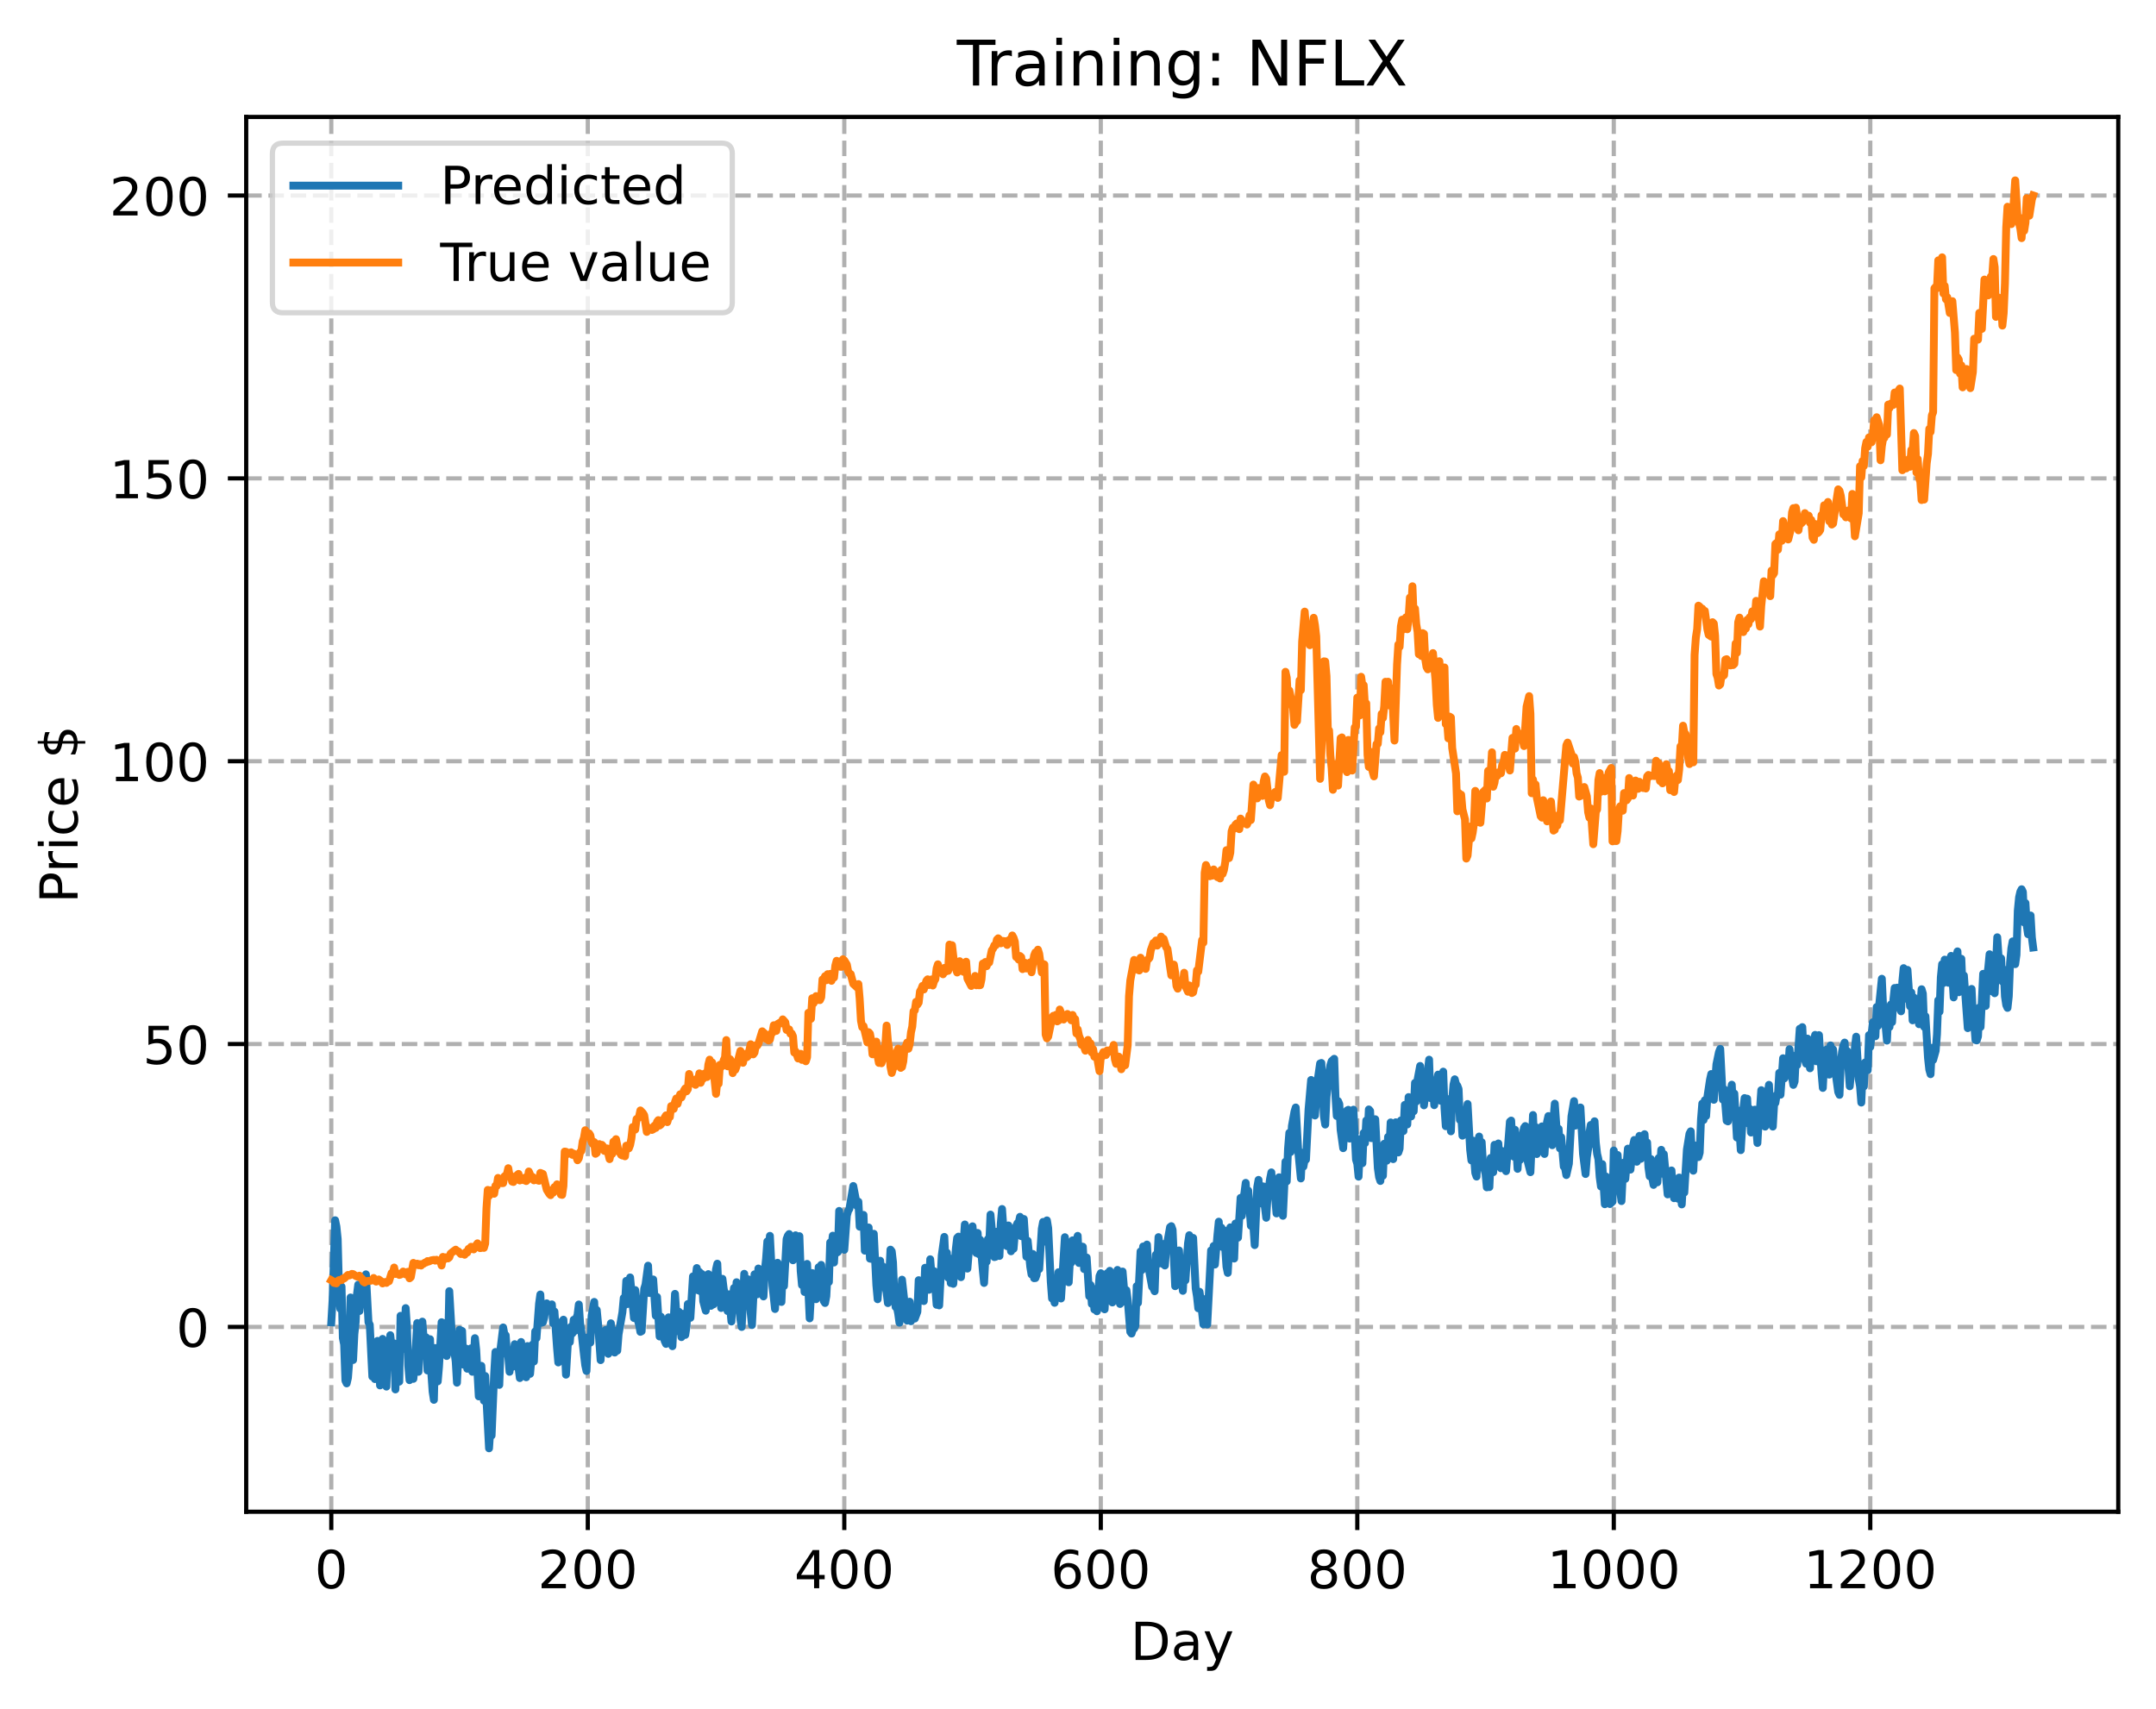 <?xml version="1.0" encoding="utf-8" standalone="no"?>
<!DOCTYPE svg PUBLIC "-//W3C//DTD SVG 1.1//EN"
  "http://www.w3.org/Graphics/SVG/1.1/DTD/svg11.dtd">
<!-- Created with matplotlib (https://matplotlib.org/) -->
<svg height="325.986pt" version="1.1" viewBox="0 0 411.286 325.986" width="411.286pt" xmlns="http://www.w3.org/2000/svg" xmlns:xlink="http://www.w3.org/1999/xlink">
 <defs>
  <style type="text/css">
*{stroke-linecap:butt;stroke-linejoin:round;}
  </style>
 </defs>
 <g id="figure_1">
  <g id="patch_1">
   <path d="M 0 325.986 
L 411.286 325.986 
L 411.286 0 
L 0 0 
z
" style="fill:#ffffff;"/>
  </g>
  <g id="axes_1">
   <g id="patch_2">
    <path d="M 46.966 288.43 
L 404.086 288.43 
L 404.086 22.318 
L 46.966 22.318 
z
" style="fill:#ffffff;"/>
   </g>
   <g id="matplotlib.axis_1">
    <g id="xtick_1">
     <g id="line2d_1">
      <path clip-path="url(#ped23fdc865)" d="M 63.198 288.43 
L 63.198 22.318 
" style="fill:none;stroke:#b0b0b0;stroke-dasharray:2.96,1.28;stroke-dashoffset:0;stroke-width:0.8;"/>
     </g>
     <g id="line2d_2">
      <defs>
       <path d="M 0 0 
L 0 3.5 
" id="m7ab40e1595" style="stroke:#000000;stroke-width:0.8;"/>
      </defs>
      <g>
       <use style="stroke:#000000;stroke-width:0.8;" x="63.198" xlink:href="#m7ab40e1595" y="288.43"/>
      </g>
     </g>
     <g id="text_1">
      <!-- 0 -->
      <defs>
       <path d="M 31.781 66.406 
Q 24.172 66.406 20.328 58.906 
Q 16.5 51.422 16.5 36.375 
Q 16.5 21.391 20.328 13.891 
Q 24.172 6.391 31.781 6.391 
Q 39.453 6.391 43.281 13.891 
Q 47.125 21.391 47.125 36.375 
Q 47.125 51.422 43.281 58.906 
Q 39.453 66.406 31.781 66.406 
z
M 31.781 74.219 
Q 44.047 74.219 50.516 64.516 
Q 56.984 54.828 56.984 36.375 
Q 56.984 17.969 50.516 8.266 
Q 44.047 -1.422 31.781 -1.422 
Q 19.531 -1.422 13.062 8.266 
Q 6.594 17.969 6.594 36.375 
Q 6.594 54.828 13.062 64.516 
Q 19.531 74.219 31.781 74.219 
z
" id="DejaVuSans-48"/>
      </defs>
      <g transform="translate(60.017 303.029)scale(0.1 -0.1)">
       <use xlink:href="#DejaVuSans-48"/>
      </g>
     </g>
    </g>
    <g id="xtick_2">
     <g id="line2d_3">
      <path clip-path="url(#ped23fdc865)" d="M 112.129 288.43 
L 112.129 22.318 
" style="fill:none;stroke:#b0b0b0;stroke-dasharray:2.96,1.28;stroke-dashoffset:0;stroke-width:0.8;"/>
     </g>
     <g id="line2d_4">
      <g>
       <use style="stroke:#000000;stroke-width:0.8;" x="112.129" xlink:href="#m7ab40e1595" y="288.43"/>
      </g>
     </g>
     <g id="text_2">
      <!-- 200 -->
      <defs>
       <path d="M 19.188 8.297 
L 53.609 8.297 
L 53.609 0 
L 7.328 0 
L 7.328 8.297 
Q 12.938 14.109 22.625 23.891 
Q 32.328 33.688 34.812 36.531 
Q 39.547 41.844 41.422 45.531 
Q 43.312 49.219 43.312 52.781 
Q 43.312 58.594 39.234 62.25 
Q 35.156 65.922 28.609 65.922 
Q 23.969 65.922 18.812 64.312 
Q 13.672 62.703 7.812 59.422 
L 7.812 69.391 
Q 13.766 71.781 18.938 73 
Q 24.125 74.219 28.422 74.219 
Q 39.75 74.219 46.484 68.547 
Q 53.219 62.891 53.219 53.422 
Q 53.219 48.922 51.531 44.891 
Q 49.859 40.875 45.406 35.406 
Q 44.188 33.984 37.641 27.219 
Q 31.109 20.453 19.188 8.297 
z
" id="DejaVuSans-50"/>
      </defs>
      <g transform="translate(102.585 303.029)scale(0.1 -0.1)">
       <use xlink:href="#DejaVuSans-50"/>
       <use x="63.623" xlink:href="#DejaVuSans-48"/>
       <use x="127.246" xlink:href="#DejaVuSans-48"/>
      </g>
     </g>
    </g>
    <g id="xtick_3">
     <g id="line2d_5">
      <path clip-path="url(#ped23fdc865)" d="M 161.06 288.43 
L 161.06 22.318 
" style="fill:none;stroke:#b0b0b0;stroke-dasharray:2.96,1.28;stroke-dashoffset:0;stroke-width:0.8;"/>
     </g>
     <g id="line2d_6">
      <g>
       <use style="stroke:#000000;stroke-width:0.8;" x="161.06" xlink:href="#m7ab40e1595" y="288.43"/>
      </g>
     </g>
     <g id="text_3">
      <!-- 400 -->
      <defs>
       <path d="M 37.797 64.312 
L 12.891 25.391 
L 37.797 25.391 
z
M 35.203 72.906 
L 47.609 72.906 
L 47.609 25.391 
L 58.016 25.391 
L 58.016 17.188 
L 47.609 17.188 
L 47.609 0 
L 37.797 0 
L 37.797 17.188 
L 4.891 17.188 
L 4.891 26.703 
z
" id="DejaVuSans-52"/>
      </defs>
      <g transform="translate(151.516 303.029)scale(0.1 -0.1)">
       <use xlink:href="#DejaVuSans-52"/>
       <use x="63.623" xlink:href="#DejaVuSans-48"/>
       <use x="127.246" xlink:href="#DejaVuSans-48"/>
      </g>
     </g>
    </g>
    <g id="xtick_4">
     <g id="line2d_7">
      <path clip-path="url(#ped23fdc865)" d="M 209.99 288.43 
L 209.99 22.318 
" style="fill:none;stroke:#b0b0b0;stroke-dasharray:2.96,1.28;stroke-dashoffset:0;stroke-width:0.8;"/>
     </g>
     <g id="line2d_8">
      <g>
       <use style="stroke:#000000;stroke-width:0.8;" x="209.99" xlink:href="#m7ab40e1595" y="288.43"/>
      </g>
     </g>
     <g id="text_4">
      <!-- 600 -->
      <defs>
       <path d="M 33.016 40.375 
Q 26.375 40.375 22.484 35.828 
Q 18.609 31.297 18.609 23.391 
Q 18.609 15.531 22.484 10.953 
Q 26.375 6.391 33.016 6.391 
Q 39.656 6.391 43.531 10.953 
Q 47.406 15.531 47.406 23.391 
Q 47.406 31.297 43.531 35.828 
Q 39.656 40.375 33.016 40.375 
z
M 52.594 71.297 
L 52.594 62.312 
Q 48.875 64.062 45.094 64.984 
Q 41.312 65.922 37.594 65.922 
Q 27.828 65.922 22.672 59.328 
Q 17.531 52.734 16.797 39.406 
Q 19.672 43.656 24.016 45.922 
Q 28.375 48.188 33.594 48.188 
Q 44.578 48.188 50.953 41.516 
Q 57.328 34.859 57.328 23.391 
Q 57.328 12.156 50.688 5.359 
Q 44.047 -1.422 33.016 -1.422 
Q 20.359 -1.422 13.672 8.266 
Q 6.984 17.969 6.984 36.375 
Q 6.984 53.656 15.188 63.938 
Q 23.391 74.219 37.203 74.219 
Q 40.922 74.219 44.703 73.484 
Q 48.484 72.75 52.594 71.297 
z
" id="DejaVuSans-54"/>
      </defs>
      <g transform="translate(200.446 303.029)scale(0.1 -0.1)">
       <use xlink:href="#DejaVuSans-54"/>
       <use x="63.623" xlink:href="#DejaVuSans-48"/>
       <use x="127.246" xlink:href="#DejaVuSans-48"/>
      </g>
     </g>
    </g>
    <g id="xtick_5">
     <g id="line2d_9">
      <path clip-path="url(#ped23fdc865)" d="M 258.921 288.43 
L 258.921 22.318 
" style="fill:none;stroke:#b0b0b0;stroke-dasharray:2.96,1.28;stroke-dashoffset:0;stroke-width:0.8;"/>
     </g>
     <g id="line2d_10">
      <g>
       <use style="stroke:#000000;stroke-width:0.8;" x="258.921" xlink:href="#m7ab40e1595" y="288.43"/>
      </g>
     </g>
     <g id="text_5">
      <!-- 800 -->
      <defs>
       <path d="M 31.781 34.625 
Q 24.75 34.625 20.719 30.859 
Q 16.703 27.094 16.703 20.516 
Q 16.703 13.922 20.719 10.156 
Q 24.75 6.391 31.781 6.391 
Q 38.812 6.391 42.859 10.172 
Q 46.922 13.969 46.922 20.516 
Q 46.922 27.094 42.891 30.859 
Q 38.875 34.625 31.781 34.625 
z
M 21.922 38.812 
Q 15.578 40.375 12.031 44.719 
Q 8.5 49.078 8.5 55.328 
Q 8.5 64.062 14.719 69.141 
Q 20.953 74.219 31.781 74.219 
Q 42.672 74.219 48.875 69.141 
Q 55.078 64.062 55.078 55.328 
Q 55.078 49.078 51.531 44.719 
Q 48 40.375 41.703 38.812 
Q 48.828 37.156 52.797 32.312 
Q 56.781 27.484 56.781 20.516 
Q 56.781 9.906 50.312 4.234 
Q 43.844 -1.422 31.781 -1.422 
Q 19.734 -1.422 13.25 4.234 
Q 6.781 9.906 6.781 20.516 
Q 6.781 27.484 10.781 32.312 
Q 14.797 37.156 21.922 38.812 
z
M 18.312 54.391 
Q 18.312 48.734 21.844 45.562 
Q 25.391 42.391 31.781 42.391 
Q 38.141 42.391 41.719 45.562 
Q 45.312 48.734 45.312 54.391 
Q 45.312 60.062 41.719 63.234 
Q 38.141 66.406 31.781 66.406 
Q 25.391 66.406 21.844 63.234 
Q 18.312 60.062 18.312 54.391 
z
" id="DejaVuSans-56"/>
      </defs>
      <g transform="translate(249.377 303.029)scale(0.1 -0.1)">
       <use xlink:href="#DejaVuSans-56"/>
       <use x="63.623" xlink:href="#DejaVuSans-48"/>
       <use x="127.246" xlink:href="#DejaVuSans-48"/>
      </g>
     </g>
    </g>
    <g id="xtick_6">
     <g id="line2d_11">
      <path clip-path="url(#ped23fdc865)" d="M 307.851 288.43 
L 307.851 22.318 
" style="fill:none;stroke:#b0b0b0;stroke-dasharray:2.96,1.28;stroke-dashoffset:0;stroke-width:0.8;"/>
     </g>
     <g id="line2d_12">
      <g>
       <use style="stroke:#000000;stroke-width:0.8;" x="307.851" xlink:href="#m7ab40e1595" y="288.43"/>
      </g>
     </g>
     <g id="text_6">
      <!-- 1000 -->
      <defs>
       <path d="M 12.406 8.297 
L 28.516 8.297 
L 28.516 63.922 
L 10.984 60.406 
L 10.984 69.391 
L 28.422 72.906 
L 38.281 72.906 
L 38.281 8.297 
L 54.391 8.297 
L 54.391 0 
L 12.406 0 
z
" id="DejaVuSans-49"/>
      </defs>
      <g transform="translate(295.126 303.029)scale(0.1 -0.1)">
       <use xlink:href="#DejaVuSans-49"/>
       <use x="63.623" xlink:href="#DejaVuSans-48"/>
       <use x="127.246" xlink:href="#DejaVuSans-48"/>
       <use x="190.869" xlink:href="#DejaVuSans-48"/>
      </g>
     </g>
    </g>
    <g id="xtick_7">
     <g id="line2d_13">
      <path clip-path="url(#ped23fdc865)" d="M 356.782 288.43 
L 356.782 22.318 
" style="fill:none;stroke:#b0b0b0;stroke-dasharray:2.96,1.28;stroke-dashoffset:0;stroke-width:0.8;"/>
     </g>
     <g id="line2d_14">
      <g>
       <use style="stroke:#000000;stroke-width:0.8;" x="356.782" xlink:href="#m7ab40e1595" y="288.43"/>
      </g>
     </g>
     <g id="text_7">
      <!-- 1200 -->
      <g transform="translate(344.057 303.029)scale(0.1 -0.1)">
       <use xlink:href="#DejaVuSans-49"/>
       <use x="63.623" xlink:href="#DejaVuSans-50"/>
       <use x="127.246" xlink:href="#DejaVuSans-48"/>
       <use x="190.869" xlink:href="#DejaVuSans-48"/>
      </g>
     </g>
    </g>
    <g id="text_8">
     <!-- Day -->
     <defs>
      <path d="M 19.672 64.797 
L 19.672 8.109 
L 31.594 8.109 
Q 46.688 8.109 53.688 14.938 
Q 60.688 21.781 60.688 36.531 
Q 60.688 51.172 53.688 57.984 
Q 46.688 64.797 31.594 64.797 
z
M 9.812 72.906 
L 30.078 72.906 
Q 51.266 72.906 61.172 64.094 
Q 71.094 55.281 71.094 36.531 
Q 71.094 17.672 61.125 8.828 
Q 51.172 0 30.078 0 
L 9.812 0 
z
" id="DejaVuSans-68"/>
      <path d="M 34.281 27.484 
Q 23.391 27.484 19.188 25 
Q 14.984 22.516 14.984 16.5 
Q 14.984 11.719 18.141 8.906 
Q 21.297 6.109 26.703 6.109 
Q 34.188 6.109 38.703 11.406 
Q 43.219 16.703 43.219 25.484 
L 43.219 27.484 
z
M 52.203 31.203 
L 52.203 0 
L 43.219 0 
L 43.219 8.297 
Q 40.141 3.328 35.547 0.953 
Q 30.953 -1.422 24.312 -1.422 
Q 15.922 -1.422 10.953 3.297 
Q 6 8.016 6 15.922 
Q 6 25.141 12.172 29.828 
Q 18.359 34.516 30.609 34.516 
L 43.219 34.516 
L 43.219 35.406 
Q 43.219 41.609 39.141 45 
Q 35.062 48.391 27.688 48.391 
Q 23 48.391 18.547 47.266 
Q 14.109 46.141 10.016 43.891 
L 10.016 52.203 
Q 14.938 54.109 19.578 55.047 
Q 24.219 56 28.609 56 
Q 40.484 56 46.344 49.844 
Q 52.203 43.703 52.203 31.203 
z
" id="DejaVuSans-97"/>
      <path d="M 32.172 -5.078 
Q 28.375 -14.844 24.75 -17.812 
Q 21.141 -20.797 15.094 -20.797 
L 7.906 -20.797 
L 7.906 -13.281 
L 13.188 -13.281 
Q 16.891 -13.281 18.938 -11.516 
Q 21 -9.766 23.484 -3.219 
L 25.094 0.875 
L 2.984 54.688 
L 12.5 54.688 
L 29.594 11.922 
L 46.688 54.688 
L 56.203 54.688 
z
" id="DejaVuSans-121"/>
     </defs>
     <g transform="translate(215.652 316.707)scale(0.1 -0.1)">
      <use xlink:href="#DejaVuSans-68"/>
      <use x="77.002" xlink:href="#DejaVuSans-97"/>
      <use x="138.281" xlink:href="#DejaVuSans-121"/>
     </g>
    </g>
   </g>
   <g id="matplotlib.axis_2">
    <g id="ytick_1">
     <g id="line2d_15">
      <path clip-path="url(#ped23fdc865)" d="M 46.966 253.169 
L 404.086 253.169 
" style="fill:none;stroke:#b0b0b0;stroke-dasharray:2.96,1.28;stroke-dashoffset:0;stroke-width:0.8;"/>
     </g>
     <g id="line2d_16">
      <defs>
       <path d="M 0 0 
L -3.5 0 
" id="ma7e5bac29e" style="stroke:#000000;stroke-width:0.8;"/>
      </defs>
      <g>
       <use style="stroke:#000000;stroke-width:0.8;" x="46.966" xlink:href="#ma7e5bac29e" y="253.169"/>
      </g>
     </g>
     <g id="text_9">
      <!-- 0 -->
      <g transform="translate(33.603 256.969)scale(0.1 -0.1)">
       <use xlink:href="#DejaVuSans-48"/>
      </g>
     </g>
    </g>
    <g id="ytick_2">
     <g id="line2d_17">
      <path clip-path="url(#ped23fdc865)" d="M 46.966 199.204 
L 404.086 199.204 
" style="fill:none;stroke:#b0b0b0;stroke-dasharray:2.96,1.28;stroke-dashoffset:0;stroke-width:0.8;"/>
     </g>
     <g id="line2d_18">
      <g>
       <use style="stroke:#000000;stroke-width:0.8;" x="46.966" xlink:href="#ma7e5bac29e" y="199.204"/>
      </g>
     </g>
     <g id="text_10">
      <!-- 50 -->
      <defs>
       <path d="M 10.797 72.906 
L 49.516 72.906 
L 49.516 64.594 
L 19.828 64.594 
L 19.828 46.734 
Q 21.969 47.469 24.109 47.828 
Q 26.266 48.188 28.422 48.188 
Q 40.625 48.188 47.75 41.5 
Q 54.891 34.812 54.891 23.391 
Q 54.891 11.625 47.562 5.094 
Q 40.234 -1.422 26.906 -1.422 
Q 22.312 -1.422 17.547 -0.641 
Q 12.797 0.141 7.719 1.703 
L 7.719 11.625 
Q 12.109 9.234 16.797 8.062 
Q 21.484 6.891 26.703 6.891 
Q 35.156 6.891 40.078 11.328 
Q 45.016 15.766 45.016 23.391 
Q 45.016 31 40.078 35.438 
Q 35.156 39.891 26.703 39.891 
Q 22.75 39.891 18.812 39.016 
Q 14.891 38.141 10.797 36.281 
z
" id="DejaVuSans-53"/>
      </defs>
      <g transform="translate(27.241 203.003)scale(0.1 -0.1)">
       <use xlink:href="#DejaVuSans-53"/>
       <use x="63.623" xlink:href="#DejaVuSans-48"/>
      </g>
     </g>
    </g>
    <g id="ytick_3">
     <g id="line2d_19">
      <path clip-path="url(#ped23fdc865)" d="M 46.966 145.238 
L 404.086 145.238 
" style="fill:none;stroke:#b0b0b0;stroke-dasharray:2.96,1.28;stroke-dashoffset:0;stroke-width:0.8;"/>
     </g>
     <g id="line2d_20">
      <g>
       <use style="stroke:#000000;stroke-width:0.8;" x="46.966" xlink:href="#ma7e5bac29e" y="145.238"/>
      </g>
     </g>
     <g id="text_11">
      <!-- 100 -->
      <g transform="translate(20.878 149.037)scale(0.1 -0.1)">
       <use xlink:href="#DejaVuSans-49"/>
       <use x="63.623" xlink:href="#DejaVuSans-48"/>
       <use x="127.246" xlink:href="#DejaVuSans-48"/>
      </g>
     </g>
    </g>
    <g id="ytick_4">
     <g id="line2d_21">
      <path clip-path="url(#ped23fdc865)" d="M 46.966 91.272 
L 404.086 91.272 
" style="fill:none;stroke:#b0b0b0;stroke-dasharray:2.96,1.28;stroke-dashoffset:0;stroke-width:0.8;"/>
     </g>
     <g id="line2d_22">
      <g>
       <use style="stroke:#000000;stroke-width:0.8;" x="46.966" xlink:href="#ma7e5bac29e" y="91.272"/>
      </g>
     </g>
     <g id="text_12">
      <!-- 150 -->
      <g transform="translate(20.878 95.072)scale(0.1 -0.1)">
       <use xlink:href="#DejaVuSans-49"/>
       <use x="63.623" xlink:href="#DejaVuSans-53"/>
       <use x="127.246" xlink:href="#DejaVuSans-48"/>
      </g>
     </g>
    </g>
    <g id="ytick_5">
     <g id="line2d_23">
      <path clip-path="url(#ped23fdc865)" d="M 46.966 37.307 
L 404.086 37.307 
" style="fill:none;stroke:#b0b0b0;stroke-dasharray:2.96,1.28;stroke-dashoffset:0;stroke-width:0.8;"/>
     </g>
     <g id="line2d_24">
      <g>
       <use style="stroke:#000000;stroke-width:0.8;" x="46.966" xlink:href="#ma7e5bac29e" y="37.307"/>
      </g>
     </g>
     <g id="text_13">
      <!-- 200 -->
      <g transform="translate(20.878 41.106)scale(0.1 -0.1)">
       <use xlink:href="#DejaVuSans-50"/>
       <use x="63.623" xlink:href="#DejaVuSans-48"/>
       <use x="127.246" xlink:href="#DejaVuSans-48"/>
      </g>
     </g>
    </g>
    <g id="text_14">
     <!-- Price $ -->
     <defs>
      <path d="M 19.672 64.797 
L 19.672 37.406 
L 32.078 37.406 
Q 38.969 37.406 42.719 40.969 
Q 46.484 44.531 46.484 51.125 
Q 46.484 57.672 42.719 61.234 
Q 38.969 64.797 32.078 64.797 
z
M 9.812 72.906 
L 32.078 72.906 
Q 44.344 72.906 50.609 67.359 
Q 56.891 61.812 56.891 51.125 
Q 56.891 40.328 50.609 34.812 
Q 44.344 29.297 32.078 29.297 
L 19.672 29.297 
L 19.672 0 
L 9.812 0 
z
" id="DejaVuSans-80"/>
      <path d="M 41.109 46.297 
Q 39.594 47.172 37.812 47.578 
Q 36.031 48 33.891 48 
Q 26.266 48 22.188 43.047 
Q 18.109 38.094 18.109 28.812 
L 18.109 0 
L 9.078 0 
L 9.078 54.688 
L 18.109 54.688 
L 18.109 46.188 
Q 20.953 51.172 25.484 53.578 
Q 30.031 56 36.531 56 
Q 37.453 56 38.578 55.875 
Q 39.703 55.766 41.062 55.516 
z
" id="DejaVuSans-114"/>
      <path d="M 9.422 54.688 
L 18.406 54.688 
L 18.406 0 
L 9.422 0 
z
M 9.422 75.984 
L 18.406 75.984 
L 18.406 64.594 
L 9.422 64.594 
z
" id="DejaVuSans-105"/>
      <path d="M 48.781 52.594 
L 48.781 44.188 
Q 44.969 46.297 41.141 47.344 
Q 37.312 48.391 33.406 48.391 
Q 24.656 48.391 19.812 42.844 
Q 14.984 37.312 14.984 27.297 
Q 14.984 17.281 19.812 11.734 
Q 24.656 6.203 33.406 6.203 
Q 37.312 6.203 41.141 7.25 
Q 44.969 8.297 48.781 10.406 
L 48.781 2.094 
Q 45.016 0.344 40.984 -0.531 
Q 36.969 -1.422 32.422 -1.422 
Q 20.062 -1.422 12.781 6.344 
Q 5.516 14.109 5.516 27.297 
Q 5.516 40.672 12.859 48.328 
Q 20.219 56 33.016 56 
Q 37.156 56 41.109 55.141 
Q 45.062 54.297 48.781 52.594 
z
" id="DejaVuSans-99"/>
      <path d="M 56.203 29.594 
L 56.203 25.203 
L 14.891 25.203 
Q 15.484 15.922 20.484 11.062 
Q 25.484 6.203 34.422 6.203 
Q 39.594 6.203 44.453 7.469 
Q 49.312 8.734 54.109 11.281 
L 54.109 2.781 
Q 49.266 0.734 44.188 -0.344 
Q 39.109 -1.422 33.891 -1.422 
Q 20.797 -1.422 13.156 6.188 
Q 5.516 13.812 5.516 26.812 
Q 5.516 40.234 12.766 48.109 
Q 20.016 56 32.328 56 
Q 43.359 56 49.781 48.891 
Q 56.203 41.797 56.203 29.594 
z
M 47.219 32.234 
Q 47.125 39.594 43.094 43.984 
Q 39.062 48.391 32.422 48.391 
Q 24.906 48.391 20.391 44.141 
Q 15.875 39.891 15.188 32.172 
z
" id="DejaVuSans-101"/>
      <path id="DejaVuSans-32"/>
      <path d="M 33.797 -14.703 
L 28.906 -14.703 
L 28.859 0 
Q 23.734 0.094 18.609 1.188 
Q 13.484 2.297 8.297 4.5 
L 8.297 13.281 
Q 13.281 10.156 18.375 8.562 
Q 23.484 6.984 28.906 6.938 
L 28.906 29.203 
Q 18.109 30.953 13.203 35.156 
Q 8.297 39.359 8.297 46.688 
Q 8.297 54.641 13.625 59.219 
Q 18.953 63.812 28.906 64.5 
L 28.906 75.984 
L 33.797 75.984 
L 33.797 64.656 
Q 38.328 64.453 42.578 63.688 
Q 46.828 62.938 50.875 61.625 
L 50.875 53.078 
Q 46.828 55.125 42.547 56.25 
Q 38.281 57.375 33.797 57.562 
L 33.797 36.719 
Q 44.875 35.016 50.094 30.609 
Q 55.328 26.219 55.328 18.609 
Q 55.328 10.359 49.781 5.594 
Q 44.234 0.828 33.797 0.094 
z
M 28.906 37.594 
L 28.906 57.625 
Q 23.25 56.984 20.266 54.391 
Q 17.281 51.812 17.281 47.516 
Q 17.281 43.312 20.031 40.969 
Q 22.797 38.625 28.906 37.594 
z
M 33.797 28.219 
L 33.797 7.078 
Q 39.984 7.906 43.141 10.594 
Q 46.297 13.281 46.297 17.672 
Q 46.297 21.969 43.281 24.5 
Q 40.281 27.047 33.797 28.219 
z
" id="DejaVuSans-36"/>
     </defs>
     <g transform="translate(14.798 172.342)rotate(-90)scale(0.1 -0.1)">
      <use xlink:href="#DejaVuSans-80"/>
      <use x="58.553" xlink:href="#DejaVuSans-114"/>
      <use x="99.666" xlink:href="#DejaVuSans-105"/>
      <use x="127.449" xlink:href="#DejaVuSans-99"/>
      <use x="182.43" xlink:href="#DejaVuSans-101"/>
      <use x="243.953" xlink:href="#DejaVuSans-32"/>
      <use x="275.74" xlink:href="#DejaVuSans-36"/>
     </g>
    </g>
   </g>
   <g id="line2d_25">
    <path clip-path="url(#ped23fdc865)" d="M 63.198 252.294 
L 63.443 248.068 
L 63.932 232.816 
L 64.177 234.021 
L 64.422 236.391 
L 64.666 245.957 
L 64.911 249.704 
L 65.156 245.476 
L 65.4 255.282 
L 65.645 256.514 
L 65.89 263.421 
L 66.134 263.942 
L 66.379 262.869 
L 66.623 259.753 
L 66.868 247.553 
L 67.357 259.483 
L 67.602 254.569 
L 67.847 252.279 
L 68.091 246.989 
L 68.336 245.101 
L 68.581 250.135 
L 69.07 245.051 
L 69.315 245.154 
L 69.559 246.066 
L 69.804 243.135 
L 70.293 252.281 
L 70.538 252.758 
L 71.027 262.644 
L 71.272 260.761 
L 71.517 263.121 
L 71.761 260.786 
L 72.006 255.835 
L 72.251 258.865 
L 72.495 264.332 
L 72.984 255.452 
L 73.229 256.029 
L 73.718 264.557 
L 73.963 257.573 
L 74.208 259.451 
L 74.452 254.744 
L 74.942 259.021 
L 75.186 256.315 
L 75.431 265.095 
L 75.676 258.254 
L 75.92 263.615 
L 76.165 263.611 
L 76.41 251.049 
L 76.899 257.37 
L 77.144 256.809 
L 77.388 249.579 
L 77.633 253.189 
L 77.878 260.51 
L 78.122 263.328 
L 78.367 259.054 
L 78.611 258.864 
L 78.856 263.076 
L 79.101 260.683 
L 79.59 252.429 
L 79.835 261.732 
L 80.079 257.103 
L 80.324 256.82 
L 80.569 252.158 
L 80.813 255.28 
L 81.058 255.023 
L 81.303 255.179 
L 81.547 261.478 
L 81.792 259.591 
L 82.037 255.51 
L 82.281 261.985 
L 82.526 265.518 
L 82.771 267.085 
L 83.015 257.192 
L 83.26 258.078 
L 83.505 263.567 
L 83.749 260.721 
L 84.239 252.269 
L 84.483 252.421 
L 84.728 258.168 
L 84.972 252.441 
L 85.217 258.72 
L 85.462 257.683 
L 85.706 246.343 
L 86.196 254.732 
L 86.685 257.922 
L 86.93 259.767 
L 87.174 263.813 
L 87.664 253.72 
L 88.153 253.937 
L 88.398 260.365 
L 88.887 257.292 
L 89.132 261.148 
L 89.376 258.214 
L 89.621 260.447 
L 89.866 257.25 
L 90.11 261.731 
L 90.355 259.311 
L 90.599 255.313 
L 90.844 257.553 
L 91.333 266.424 
L 91.578 262.044 
L 91.823 260.591 
L 92.312 267.246 
L 92.557 262.53 
L 93.291 276.334 
L 93.535 272.74 
L 93.78 273.898 
L 94.269 262.101 
L 94.514 257.948 
L 94.759 262.321 
L 95.003 260.128 
L 95.248 264.231 
L 95.493 257.246 
L 95.982 253.269 
L 96.227 254.602 
L 96.471 254.755 
L 96.716 258.24 
L 96.96 258.827 
L 97.205 261.734 
L 97.45 257.785 
L 97.694 260.834 
L 98.184 256.461 
L 98.428 259.859 
L 98.673 259.039 
L 99.162 262.926 
L 99.407 256.041 
L 99.896 262.41 
L 100.141 259.384 
L 100.386 262.776 
L 100.63 256.815 
L 100.875 260.507 
L 101.12 262.125 
L 101.609 256.523 
L 101.854 259.77 
L 102.098 254.024 
L 102.343 255.304 
L 102.832 248.728 
L 103.077 246.98 
L 103.321 252.371 
L 103.566 252.287 
L 103.811 251.417 
L 104.055 249.579 
L 104.3 248.673 
L 104.789 249.779 
L 105.034 249.71 
L 105.279 248.866 
L 105.523 252.485 
L 105.768 250.231 
L 106.257 257.103 
L 106.502 259.95 
L 106.747 257.71 
L 107.236 252.105 
L 107.481 251.789 
L 107.97 262.281 
L 108.459 254.082 
L 108.704 256.068 
L 108.948 253.117 
L 109.193 254.402 
L 109.438 251.805 
L 109.682 253.927 
L 109.927 251.511 
L 110.172 250.873 
L 110.416 248.888 
L 110.661 252.453 
L 110.906 254.002 
L 111.395 258.425 
L 111.64 260.485 
L 111.884 261.577 
L 112.129 255.15 
L 112.374 256.086 
L 112.618 256.169 
L 112.863 250.996 
L 113.352 248.396 
L 113.597 253.322 
L 113.842 249.946 
L 114.086 252.505 
L 114.575 259.504 
L 114.82 254.202 
L 115.065 257.159 
L 115.309 254.017 
L 115.554 253.733 
L 115.799 257.422 
L 116.043 258.304 
L 116.288 254.181 
L 116.533 252.474 
L 116.777 256.525 
L 117.022 253.767 
L 117.267 258.062 
L 117.511 255.429 
L 117.756 257.701 
L 118.001 254.579 
L 118.735 250.368 
L 118.979 247.649 
L 119.224 248.962 
L 119.469 244.38 
L 119.713 248.8 
L 120.203 243.724 
L 120.936 251.473 
L 121.181 246.141 
L 121.426 248.213 
L 121.67 251.904 
L 121.915 252.754 
L 122.16 254.108 
L 122.404 253.981 
L 122.894 245.882 
L 123.138 245.106 
L 123.628 241.484 
L 123.872 246.706 
L 124.117 245.311 
L 124.606 244.111 
L 125.096 251.039 
L 125.34 247.45 
L 125.83 254.998 
L 126.074 251.211 
L 126.319 253.98 
L 126.808 255.877 
L 127.053 256.411 
L 127.297 256.267 
L 127.542 251.337 
L 127.787 254.697 
L 128.031 255.141 
L 128.276 256.848 
L 128.765 246.858 
L 129.255 253.97 
L 129.499 250.263 
L 129.989 255.121 
L 130.233 250.661 
L 130.478 251.891 
L 130.723 254.698 
L 130.967 253.091 
L 131.212 248.799 
L 131.701 251.435 
L 132.191 243.53 
L 132.435 246.133 
L 132.924 241.932 
L 133.169 246.186 
L 133.414 242.677 
L 133.658 246.397 
L 133.903 243.069 
L 134.148 248.261 
L 134.637 250.079 
L 134.882 244.969 
L 135.126 243.089 
L 135.616 249.15 
L 135.86 245.519 
L 136.105 248.873 
L 136.35 244.197 
L 136.594 242.165 
L 136.839 241.105 
L 137.084 246.921 
L 137.328 244.368 
L 137.573 249.561 
L 137.818 243.988 
L 138.062 245.935 
L 138.307 246.952 
L 138.551 249.11 
L 138.796 250.141 
L 139.041 246.95 
L 139.53 252.14 
L 139.775 247.735 
L 140.019 245.743 
L 140.264 248.582 
L 140.509 244.64 
L 141.243 251.724 
L 141.487 253.179 
L 141.977 243.033 
L 142.221 247.505 
L 142.466 248.004 
L 142.711 244.08 
L 143.2 250.478 
L 143.445 252.819 
L 143.934 243.132 
L 144.423 246.96 
L 144.668 242.023 
L 145.157 245.926 
L 145.402 245.606 
L 145.646 247.354 
L 145.891 242.448 
L 146.136 240.182 
L 146.38 236.849 
L 146.625 238.947 
L 146.87 235.791 
L 147.359 245.301 
L 147.848 249.751 
L 148.338 240.928 
L 148.827 246.839 
L 149.072 248.408 
L 149.316 242.27 
L 149.561 245.362 
L 150.05 236.414 
L 150.295 235.757 
L 150.539 235.447 
L 150.784 238.731 
L 151.029 236.581 
L 151.273 240.456 
L 151.763 235.686 
L 152.007 239.947 
L 152.252 236.942 
L 152.497 235.851 
L 152.741 242.506 
L 152.986 245.183 
L 153.231 241.6 
L 153.475 246.506 
L 153.72 242.368 
L 153.965 241.142 
L 154.454 251.537 
L 154.943 242.887 
L 155.188 246.646 
L 155.433 244.271 
L 155.677 247.883 
L 155.922 247.283 
L 156.166 241.777 
L 156.411 244.917 
L 156.656 241.33 
L 157.145 248.231 
L 157.39 248.607 
L 157.634 247.308 
L 157.879 242.719 
L 158.124 244.597 
L 158.368 237.051 
L 158.613 238.044 
L 158.858 235.762 
L 159.102 240.887 
L 159.347 236.408 
L 159.592 239.024 
L 159.836 238.887 
L 160.081 231.037 
L 160.326 235.093 
L 160.57 232.11 
L 161.06 238.46 
L 161.549 231.927 
L 161.794 231.019 
L 162.038 230.645 
L 162.772 226.279 
L 163.506 230.122 
L 163.751 229.275 
L 163.995 234.048 
L 164.24 232.966 
L 164.485 233.144 
L 164.729 231.797 
L 164.974 238.625 
L 165.463 236.939 
L 165.708 234.196 
L 165.953 240.14 
L 166.197 240.181 
L 166.687 235.394 
L 167.176 245.207 
L 167.421 247.887 
L 167.91 240.541 
L 168.154 244.187 
L 168.399 241.618 
L 168.644 244.913 
L 168.888 245.44 
L 169.133 246.588 
L 169.378 248.623 
L 169.867 238.424 
L 170.112 238.736 
L 170.356 240.872 
L 170.601 247.09 
L 170.846 249.364 
L 171.09 249.402 
L 171.335 250.587 
L 171.58 252.368 
L 172.069 244.153 
L 172.803 250.779 
L 173.048 251.971 
L 173.292 251.621 
L 173.537 248.354 
L 173.782 252.085 
L 174.271 249.851 
L 174.515 251.576 
L 175.005 250.272 
L 175.249 244.249 
L 175.494 245.397 
L 175.739 245.944 
L 176.228 248.237 
L 176.473 241.879 
L 176.717 243.258 
L 176.962 245.39 
L 177.207 246.091 
L 177.451 240.259 
L 177.696 243.217 
L 177.941 244.343 
L 178.185 242.53 
L 178.675 248.951 
L 178.919 247.717 
L 179.164 249.065 
L 179.653 239.513 
L 180.142 235.989 
L 180.387 241.299 
L 180.632 239.002 
L 180.876 243.777 
L 181.121 240.087 
L 181.366 244.813 
L 181.61 241.129 
L 181.855 244.951 
L 182.344 238.244 
L 182.589 236.188 
L 182.834 235.938 
L 183.323 243.68 
L 184.057 233.619 
L 184.546 242.043 
L 185.036 236.081 
L 185.28 235.349 
L 185.525 233.969 
L 185.77 237.408 
L 186.014 235.159 
L 186.259 239.077 
L 186.503 235.239 
L 186.748 239.3 
L 186.993 236.55 
L 187.482 242.347 
L 187.727 244.782 
L 187.971 240.107 
L 188.216 240.736 
L 188.461 236.416 
L 188.705 237.455 
L 188.95 231.736 
L 189.684 239.848 
L 189.929 239.782 
L 190.173 235 
L 190.663 239.629 
L 190.907 233.473 
L 191.152 230.668 
L 191.641 237.553 
L 191.886 234.994 
L 192.13 237.767 
L 192.375 233.809 
L 192.864 238.741 
L 193.109 235.569 
L 193.354 238.261 
L 193.598 235.317 
L 193.843 233.966 
L 194.088 233.381 
L 194.332 233.263 
L 194.577 232.158 
L 194.822 235.861 
L 195.311 232.575 
L 195.8 239.777 
L 196.045 236.733 
L 196.534 241.694 
L 196.779 243.159 
L 197.024 239.248 
L 197.268 243.871 
L 197.513 243.851 
L 197.758 243.178 
L 198.002 240.616 
L 198.247 242.134 
L 198.736 234.448 
L 198.981 233.135 
L 199.225 236.901 
L 199.715 232.84 
L 199.959 234.327 
L 200.449 244.566 
L 200.693 247.748 
L 200.938 247.461 
L 201.183 248.574 
L 201.427 244.256 
L 201.672 247.23 
L 201.917 242.728 
L 202.406 247.746 
L 203.14 236.048 
L 203.874 244.659 
L 204.118 240.171 
L 204.363 240.917 
L 204.608 236.648 
L 204.852 239.433 
L 205.097 237.435 
L 205.586 235.792 
L 205.831 240.974 
L 206.076 238.316 
L 206.32 237.828 
L 206.565 237.87 
L 206.81 242.138 
L 207.054 240.544 
L 207.299 239.93 
L 207.788 247.32 
L 208.033 245.163 
L 208.278 248.789 
L 208.522 245.875 
L 208.767 249.844 
L 209.012 246.628 
L 209.256 250.184 
L 209.746 243.454 
L 209.99 242.913 
L 210.235 247.622 
L 210.724 249.813 
L 210.969 245.144 
L 211.213 242.924 
L 211.458 246.303 
L 211.703 242.466 
L 212.192 248.506 
L 212.437 245.66 
L 212.681 248.147 
L 213.171 242.294 
L 213.66 248.792 
L 213.905 244.361 
L 214.149 242.599 
L 214.639 248.372 
L 214.883 246.166 
L 215.128 248.06 
L 215.617 254.118 
L 215.862 254.438 
L 216.106 253.629 
L 216.351 253.479 
L 216.596 252.949 
L 216.84 245.379 
L 217.085 248.594 
L 217.574 238.766 
L 217.819 242.327 
L 218.064 237.823 
L 218.308 241.741 
L 218.553 238.88 
L 218.798 237.454 
L 219.042 241.53 
L 219.776 245.529 
L 220.021 245.78 
L 220.266 246.362 
L 220.51 239.374 
L 220.755 241.223 
L 221 236.035 
L 221.489 240.062 
L 221.734 241.13 
L 221.978 237.353 
L 222.223 241.452 
L 222.467 238.241 
L 223.201 234.131 
L 223.446 233.943 
L 223.691 234.645 
L 224.18 245.4 
L 224.669 239.087 
L 224.914 238.577 
L 225.159 242.462 
L 225.648 246.287 
L 225.893 241.638 
L 226.137 244.285 
L 226.627 237.223 
L 226.871 235.666 
L 227.116 239.182 
L 227.361 237.234 
L 227.605 236.187 
L 228.094 245.833 
L 228.339 247.356 
L 228.584 249.616 
L 228.828 246.457 
L 229.073 248.179 
L 229.562 252.687 
L 229.807 247.872 
L 230.052 252.111 
L 230.296 252.71 
L 231.03 238.574 
L 231.275 241.353 
L 231.52 237.724 
L 231.764 241.272 
L 232.254 235.531 
L 232.498 233.088 
L 232.743 237.192 
L 232.988 234.22 
L 233.232 237.941 
L 233.477 234.717 
L 233.966 241.682 
L 234.211 242.866 
L 234.7 234.167 
L 235.189 239.423 
L 235.434 240.127 
L 235.679 233.437 
L 235.923 235.434 
L 236.168 236.141 
L 236.657 228.545 
L 236.902 231.973 
L 237.147 228.879 
L 237.391 227.591 
L 237.636 225.682 
L 237.881 229.521 
L 238.125 227.167 
L 238.615 233.874 
L 238.859 230.552 
L 239.349 237.558 
L 239.838 226.484 
L 240.082 225.114 
L 240.327 229.545 
L 240.572 226.246 
L 240.816 229.671 
L 241.061 226.376 
L 241.306 230.342 
L 241.55 232.346 
L 241.795 228.463 
L 242.284 224.908 
L 242.529 223.682 
L 242.774 227.685 
L 243.018 225.795 
L 243.508 231.518 
L 243.997 224.617 
L 244.731 231.967 
L 245.22 221.647 
L 245.465 225.398 
L 245.709 219.181 
L 245.954 216.134 
L 246.199 219.811 
L 246.443 214.846 
L 246.933 212.098 
L 247.177 211.301 
L 247.667 219.772 
L 248.156 224.842 
L 248.401 219.932 
L 248.645 222.582 
L 248.89 221.236 
L 249.135 221.261 
L 249.624 211.644 
L 250.113 206.052 
L 250.358 211.138 
L 250.603 208.377 
L 250.847 212.832 
L 251.337 206.288 
L 251.826 202.903 
L 252.07 202.803 
L 252.56 213.06 
L 252.804 214.558 
L 253.049 209.307 
L 253.538 204.741 
L 253.783 203.239 
L 254.028 202.459 
L 254.517 202.012 
L 254.762 209.238 
L 255.006 212.929 
L 255.251 210.079 
L 255.496 210.661 
L 255.74 215.554 
L 256.23 219.069 
L 256.474 214.87 
L 256.964 211.876 
L 257.208 211.747 
L 257.453 217.235 
L 257.697 213.97 
L 257.942 213.461 
L 258.187 211.724 
L 258.676 221.255 
L 258.921 222.044 
L 259.165 224.502 
L 259.41 219.099 
L 259.655 217.284 
L 259.899 221.94 
L 260.144 216.154 
L 260.389 218.11 
L 260.633 213.782 
L 260.878 217.067 
L 261.123 211.674 
L 261.367 211.949 
L 261.612 217.153 
L 261.857 215.544 
L 262.101 215.229 
L 262.346 213.544 
L 262.835 222.855 
L 263.08 224.592 
L 263.325 225.325 
L 263.569 220.119 
L 263.814 224.333 
L 264.058 218.22 
L 264.303 220.632 
L 264.548 221.458 
L 264.792 216.901 
L 265.037 219.369 
L 265.282 214.153 
L 265.771 221.157 
L 266.016 216.143 
L 266.26 214.124 
L 266.75 219.887 
L 266.994 219.162 
L 267.239 213.775 
L 267.484 215.606 
L 267.728 215.802 
L 267.973 210.805 
L 268.462 214.544 
L 268.707 209.315 
L 268.952 211.923 
L 269.196 213.011 
L 269.441 209.617 
L 269.685 212.026 
L 269.93 206.6 
L 270.175 210.173 
L 270.419 205.997 
L 270.909 203.374 
L 271.153 208.63 
L 271.398 206.761 
L 271.643 210.892 
L 272.621 202.176 
L 272.866 209.503 
L 273.111 207.865 
L 273.355 207.009 
L 273.6 210.861 
L 273.845 207.453 
L 274.334 205.026 
L 274.579 205.243 
L 274.823 210.021 
L 275.068 206.189 
L 275.313 204.464 
L 275.557 211.402 
L 275.802 214.878 
L 276.046 209.68 
L 276.291 214.374 
L 276.536 211.849 
L 276.78 215.851 
L 277.025 209.697 
L 277.27 206.95 
L 277.514 205.921 
L 277.759 206.859 
L 278.004 207.131 
L 278.248 207.796 
L 278.493 213.679 
L 278.738 212.744 
L 278.982 216.681 
L 279.472 213.167 
L 279.716 212.528 
L 279.961 210.629 
L 280.45 219.368 
L 280.695 221.409 
L 280.94 217.609 
L 281.429 223.788 
L 281.673 224.486 
L 281.918 218.039 
L 282.163 216.841 
L 282.407 221.285 
L 282.652 217.908 
L 282.897 221.969 
L 283.386 223.977 
L 283.631 226.541 
L 283.875 222.256 
L 284.12 226.496 
L 284.365 220.928 
L 284.609 222.991 
L 284.854 223.652 
L 285.099 218.42 
L 285.588 221.985 
L 285.833 218.163 
L 286.077 221.725 
L 286.322 222.899 
L 286.567 219.603 
L 286.811 222.539 
L 287.056 222.227 
L 287.301 223.454 
L 288.034 214.004 
L 288.279 213.798 
L 288.524 218.575 
L 288.768 220.68 
L 289.013 215.552 
L 289.502 223.012 
L 289.747 218.53 
L 289.992 221.301 
L 290.236 217.825 
L 290.726 215.182 
L 290.97 214.844 
L 291.215 219.712 
L 291.46 221.727 
L 291.949 223.649 
L 292.438 212.739 
L 292.683 218.438 
L 292.928 215.019 
L 293.172 220.188 
L 293.417 217.347 
L 294.151 214.902 
L 294.395 215.819 
L 294.64 220.174 
L 294.885 216.021 
L 295.129 214.003 
L 295.374 212.939 
L 295.619 216.606 
L 295.863 215.002 
L 296.108 218.502 
L 296.353 213.351 
L 296.597 210.57 
L 297.087 217.477 
L 297.331 215.372 
L 297.576 219.104 
L 297.821 216.962 
L 298.31 222.579 
L 298.555 222.85 
L 298.799 224.195 
L 299.289 222.018 
L 299.778 212.989 
L 300.267 210.087 
L 300.512 214.765 
L 301.001 211.694 
L 301.49 211.301 
L 301.98 220.158 
L 302.469 223.996 
L 302.714 220.8 
L 302.958 219.155 
L 303.203 216.181 
L 303.448 214.64 
L 303.692 218.252 
L 303.937 215.303 
L 304.182 213.932 
L 304.426 218.01 
L 304.671 220.146 
L 304.916 221.169 
L 305.16 224.578 
L 305.405 226.382 
L 305.649 222.103 
L 306.139 229.761 
L 306.383 224.483 
L 306.873 229.178 
L 307.117 229.727 
L 307.607 229.27 
L 307.851 219.505 
L 308.096 225.017 
L 308.341 221.777 
L 308.585 220.36 
L 309.075 227.281 
L 309.319 229.161 
L 309.564 224.042 
L 309.809 221.807 
L 310.053 224.925 
L 310.543 219.149 
L 310.787 222.492 
L 311.032 223.158 
L 311.521 218.592 
L 311.766 217.494 
L 312.01 220.277 
L 312.255 221.656 
L 312.744 216.715 
L 312.989 221.107 
L 313.234 217.637 
L 313.478 216.656 
L 313.723 216.397 
L 313.968 220.412 
L 314.212 217.977 
L 314.457 222.724 
L 314.702 224.441 
L 314.946 221.147 
L 315.191 224.714 
L 315.436 226.072 
L 315.68 221.759 
L 316.17 225.585 
L 316.414 220.948 
L 316.659 223.128 
L 316.904 219.379 
L 317.148 223.941 
L 317.393 220.192 
L 318.127 227.888 
L 318.371 223.946 
L 318.616 226.794 
L 318.861 223.314 
L 319.105 226.945 
L 319.35 228.614 
L 319.595 224.923 
L 319.839 227.589 
L 320.084 228.698 
L 320.329 224.667 
L 320.818 229.798 
L 321.063 225.442 
L 321.307 227.534 
L 321.797 219.339 
L 322.286 216.307 
L 322.531 215.847 
L 322.775 220.785 
L 323.02 223.368 
L 323.265 218.528 
L 323.509 220.827 
L 323.754 220.434 
L 323.998 220.771 
L 324.243 219.929 
L 324.488 213.556 
L 324.732 210.549 
L 324.977 213.696 
L 325.222 209.915 
L 325.466 212.932 
L 325.711 209.254 
L 326.2 206.013 
L 326.445 204.915 
L 326.69 206.708 
L 326.934 209.837 
L 327.424 203.092 
L 327.913 200.738 
L 328.158 200.113 
L 328.647 209.798 
L 328.892 207.806 
L 329.381 213.829 
L 329.625 213.958 
L 329.87 210.456 
L 330.359 206.952 
L 330.604 211.684 
L 330.849 208.637 
L 331.338 217.036 
L 331.583 211.889 
L 332.072 219.444 
L 332.561 211.618 
L 332.806 209.5 
L 333.051 213.519 
L 333.295 209.613 
L 333.54 214.371 
L 333.785 211.569 
L 334.029 216.079 
L 334.274 212.279 
L 334.519 215.779 
L 334.763 211.715 
L 335.252 218.078 
L 335.497 213.703 
L 335.742 211.522 
L 335.986 207.996 
L 336.476 213.086 
L 336.72 214.952 
L 336.965 210.408 
L 337.454 206.98 
L 337.699 211.502 
L 337.944 209.465 
L 338.188 214.95 
L 338.433 210.755 
L 338.678 210.432 
L 338.922 208.909 
L 339.167 208.978 
L 339.412 204.698 
L 339.656 208.87 
L 340.146 201.907 
L 340.39 205.753 
L 340.88 202.193 
L 341.124 204.185 
L 341.369 200.171 
L 341.858 205.575 
L 342.103 206.995 
L 342.347 206.348 
L 342.592 201.369 
L 342.837 203.217 
L 343.326 196.278 
L 343.571 200.038 
L 343.815 195.966 
L 344.06 200.804 
L 344.305 202.203 
L 344.549 202.956 
L 344.794 198.155 
L 345.039 202.349 
L 345.283 203.826 
L 345.528 199.538 
L 345.773 202.249 
L 346.017 198.544 
L 346.262 197.454 
L 346.507 202.488 
L 346.996 197.491 
L 347.485 204.725 
L 347.73 207.573 
L 347.974 202.699 
L 348.219 204.72 
L 348.464 200.227 
L 348.708 203.831 
L 348.953 205.033 
L 349.198 199.46 
L 349.442 202.925 
L 349.687 200.217 
L 349.932 203.544 
L 350.176 204.794 
L 350.666 208.349 
L 350.91 208.894 
L 351.155 202.902 
L 351.4 200.658 
L 351.644 199.451 
L 351.889 198.914 
L 352.134 202.922 
L 352.378 200.523 
L 352.868 207.255 
L 353.357 202.021 
L 353.601 204.377 
L 353.846 199.894 
L 354.091 197.791 
L 354.58 205.93 
L 354.825 207.268 
L 355.069 210.365 
L 355.314 204.739 
L 355.559 207.284 
L 355.803 202.704 
L 356.048 203.981 
L 356.293 204.206 
L 356.537 197.488 
L 356.782 199.765 
L 357.271 195.036 
L 357.516 197.714 
L 357.761 197.717 
L 358.005 192.126 
L 358.25 195.749 
L 358.495 191.587 
L 358.984 186.739 
L 359.228 192.132 
L 359.718 195.939 
L 359.962 198.545 
L 360.207 193.328 
L 360.452 195.948 
L 360.696 191.665 
L 360.941 195.024 
L 361.186 190.768 
L 361.43 188.498 
L 361.675 192.067 
L 361.92 188.434 
L 362.164 191.775 
L 362.654 192.953 
L 362.898 187.248 
L 363.143 184.714 
L 363.388 190.552 
L 363.877 185.047 
L 364.366 191.996 
L 364.611 189.361 
L 364.856 194.678 
L 365.1 190.314 
L 365.345 194.509 
L 365.834 191.094 
L 366.079 195.414 
L 366.568 188.737 
L 366.813 189.576 
L 367.057 195.926 
L 367.302 193.894 
L 367.791 201.84 
L 368.036 204.082 
L 368.281 204.949 
L 368.525 199.923 
L 368.77 202.239 
L 369.259 200.478 
L 369.504 197.359 
L 369.749 190.839 
L 369.993 193.027 
L 370.238 186.458 
L 370.483 183.963 
L 370.727 187.57 
L 370.972 183.093 
L 371.216 186.191 
L 371.461 183.243 
L 371.706 187.517 
L 371.95 183.075 
L 372.195 182.376 
L 372.684 190.303 
L 373.174 182.493 
L 373.418 181.517 
L 373.663 189.318 
L 374.152 182.928 
L 374.397 188.769 
L 374.642 186.113 
L 375.376 196.163 
L 375.865 190.066 
L 376.11 188.681 
L 376.354 193.657 
L 376.599 195.197 
L 376.844 198.431 
L 377.088 198.508 
L 377.333 197.744 
L 377.577 192.228 
L 377.822 195.952 
L 378.311 185.798 
L 378.556 191.538 
L 378.801 191.931 
L 379.045 186.326 
L 379.29 184.635 
L 379.535 182.059 
L 380.024 189.142 
L 380.269 184.396 
L 380.513 189.505 
L 381.003 178.822 
L 381.492 186.078 
L 381.737 182.838 
L 381.981 187.263 
L 382.226 184.96 
L 382.471 190.122 
L 382.715 191.752 
L 382.96 192.3 
L 383.204 190.091 
L 383.449 183.682 
L 383.694 180.951 
L 383.938 179.608 
L 384.183 182.801 
L 384.428 183.956 
L 384.672 182.179 
L 384.917 173.772 
L 385.162 171.213 
L 385.406 170.133 
L 385.651 169.661 
L 385.896 170.17 
L 386.14 176.003 
L 386.385 172.293 
L 386.63 176.561 
L 386.874 178.241 
L 387.364 174.667 
L 387.608 178.872 
L 387.853 180.773 
L 387.853 180.773 
" style="fill:none;stroke:#1f77b4;stroke-linecap:square;stroke-width:1.5;"/>
   </g>
   <g id="line2d_26">
    <path clip-path="url(#ped23fdc865)" d="M 63.198 244.265 
L 63.443 244.405 
L 63.688 244.762 
L 64.177 244.859 
L 64.422 244.416 
L 64.666 244.244 
L 65.156 244.244 
L 65.4 243.931 
L 65.645 243.931 
L 66.379 243.251 
L 66.623 243.348 
L 66.868 243.261 
L 67.113 243.056 
L 67.357 243.089 
L 67.847 243.434 
L 68.091 243.553 
L 68.581 243.391 
L 68.825 243.844 
L 69.07 243.963 
L 69.315 244.546 
L 69.559 244.697 
L 69.804 244.438 
L 70.783 244.351 
L 71.027 244.222 
L 71.272 243.833 
L 71.517 244.373 
L 71.761 244.524 
L 72.251 244.114 
L 72.74 244.47 
L 72.984 244.87 
L 73.474 244.6 
L 73.718 244.772 
L 73.963 244.524 
L 74.208 244.459 
L 74.697 242.894 
L 74.942 242.905 
L 75.186 241.837 
L 75.431 243.067 
L 75.92 242.992 
L 76.165 243.251 
L 76.41 243.186 
L 76.654 242.981 
L 76.899 242.603 
L 77.144 242.786 
L 77.388 243.153 
L 77.633 242.7 
L 77.878 242.646 
L 78.122 243.898 
L 78.367 243.682 
L 78.856 240.952 
L 79.345 241.308 
L 79.59 241.103 
L 79.835 241.394 
L 80.079 241.189 
L 80.324 241.459 
L 80.569 241.157 
L 80.813 241.114 
L 81.058 240.898 
L 81.303 240.865 
L 81.547 240.606 
L 81.792 240.693 
L 82.281 240.466 
L 82.771 240.38 
L 83.015 240.52 
L 83.26 240.358 
L 83.749 240.617 
L 83.994 240.574 
L 84.239 241.448 
L 84.483 239.808 
L 84.728 240.315 
L 84.972 239.883 
L 85.217 239.915 
L 85.462 240.099 
L 85.706 239.894 
L 85.951 239.182 
L 86.44 238.782 
L 86.93 238.426 
L 87.174 238.674 
L 87.419 238.75 
L 87.908 239.257 
L 88.398 239.214 
L 88.642 239.397 
L 88.887 238.89 
L 89.132 238.987 
L 89.376 238.275 
L 89.621 238.372 
L 89.866 237.876 
L 90.355 238.383 
L 90.844 237.552 
L 91.089 237.217 
L 91.333 237.487 
L 91.578 238.135 
L 91.823 238.102 
L 92.067 237.876 
L 92.312 238.091 
L 92.557 237.25 
L 92.801 230.525 
L 93.046 227.028 
L 93.291 228.173 
L 93.535 227.093 
L 93.78 227.309 
L 94.025 227.687 
L 94.269 227.762 
L 94.514 226.23 
L 94.759 226.284 
L 95.003 224.74 
L 95.248 225.118 
L 95.493 225.269 
L 95.737 225.744 
L 95.982 225.733 
L 96.227 224.449 
L 96.471 224.276 
L 96.716 223.952 
L 96.96 222.884 
L 97.205 224.319 
L 97.45 224.309 
L 97.694 225.442 
L 97.939 225.517 
L 98.184 224.784 
L 98.428 224.751 
L 98.673 224.168 
L 98.918 223.974 
L 99.162 225.226 
L 99.652 224.967 
L 99.896 225.172 
L 100.141 224.686 
L 100.386 225.345 
L 100.63 225.086 
L 100.875 223.51 
L 101.364 224.665 
L 101.609 224.557 
L 101.854 225.204 
L 102.098 224.945 
L 102.587 225.215 
L 102.832 225.291 
L 103.077 223.78 
L 103.566 223.985 
L 104.3 226.996 
L 104.789 227.784 
L 105.034 228.032 
L 105.279 227.061 
L 105.523 227.568 
L 105.768 226.489 
L 106.013 226.467 
L 106.257 225.96 
L 106.502 226.057 
L 106.991 227.914 
L 107.236 227.978 
L 107.481 226.284 
L 107.725 219.711 
L 107.97 219.754 
L 108.215 220.207 
L 108.459 219.937 
L 108.704 220.013 
L 108.948 219.851 
L 109.193 220.337 
L 109.438 220.099 
L 109.682 220.261 
L 109.927 220.682 
L 110.172 221.373 
L 110.416 221.006 
L 110.661 219.797 
L 110.906 219.603 
L 111.15 217.8 
L 111.395 217.099 
L 111.64 215.642 
L 111.884 216.624 
L 112.129 216.322 
L 112.374 216.235 
L 112.618 216.613 
L 112.863 217.93 
L 113.108 218.297 
L 113.352 217.897 
L 113.597 220.142 
L 113.842 219.97 
L 114.086 218.836 
L 114.331 218.286 
L 114.575 218.944 
L 114.82 218.426 
L 115.065 218.718 
L 115.309 219.592 
L 115.554 219.214 
L 115.799 219.106 
L 116.288 221.157 
L 116.533 219.959 
L 116.777 220.175 
L 117.022 217.822 
L 117.267 217.887 
L 117.511 217.347 
L 118.001 219.722 
L 118.245 219.927 
L 118.49 220.348 
L 118.735 220.466 
L 118.979 220.024 
L 119.224 220.617 
L 119.469 218.588 
L 119.713 219.02 
L 119.958 219.106 
L 120.203 218.459 
L 120.447 217.228 
L 120.692 215.027 
L 120.936 215.577 
L 121.181 215.523 
L 121.426 213.505 
L 121.67 213.397 
L 121.915 213.008 
L 122.16 211.864 
L 122.649 212.371 
L 122.894 212.782 
L 123.383 215.966 
L 123.628 215.124 
L 123.872 215.188 
L 124.362 215.588 
L 124.606 215.469 
L 124.851 214.757 
L 125.096 215.21 
L 125.34 214.034 
L 125.585 213.71 
L 125.83 214.746 
L 126.074 214.562 
L 126.319 214.195 
L 126.808 213.202 
L 127.053 212.803 
L 127.297 214.098 
L 127.542 213.256 
L 127.787 213.116 
L 128.031 211.033 
L 128.276 211.486 
L 128.521 211.573 
L 128.765 210.245 
L 129.01 209.576 
L 129.255 210.612 
L 129.744 208.788 
L 129.989 209.392 
L 130.478 208.076 
L 130.723 207.666 
L 130.967 208.216 
L 131.212 207.817 
L 131.457 204.903 
L 131.946 206.694 
L 132.191 206.047 
L 132.68 206.986 
L 132.924 205.842 
L 133.169 206.068 
L 133.414 204.784 
L 133.658 206.597 
L 133.903 205.917 
L 134.148 205.809 
L 134.392 204.827 
L 134.637 205 
L 134.882 205.496 
L 135.126 203.122 
L 135.371 202.172 
L 135.616 203.564 
L 135.86 202.712 
L 136.105 204.115 
L 136.594 208.702 
L 136.839 206.295 
L 137.084 206.781 
L 137.328 203.154 
L 137.573 203.564 
L 137.818 203.381 
L 138.062 202.269 
L 138.307 201.751 
L 138.551 198.437 
L 138.796 203.445 
L 139.041 202.247 
L 139.285 202.096 
L 139.53 202.593 
L 139.775 204.751 
L 140.019 202.701 
L 140.264 204.115 
L 140.509 203.445 
L 141.243 200.51 
L 141.487 201.416 
L 141.732 202.776 
L 141.977 201.535 
L 142.221 201.071 
L 142.466 201.708 
L 142.711 201.47 
L 143.2 199.236 
L 143.689 201.168 
L 143.934 200.823 
L 144.178 199.43 
L 144.423 199.538 
L 144.668 199.171 
L 145.402 196.765 
L 145.891 197.207 
L 146.136 198.232 
L 146.38 197.963 
L 146.625 198.524 
L 146.87 198.33 
L 147.114 197.185 
L 147.359 197.045 
L 147.604 195.61 
L 148.093 196.689 
L 148.338 195.372 
L 148.827 195.081 
L 149.072 195.243 
L 149.316 194.487 
L 149.806 195.048 
L 150.05 196.505 
L 150.295 196.581 
L 150.539 196.398 
L 150.784 197.229 
L 151.029 197.185 
L 151.273 197.725 
L 151.518 200.823 
L 151.763 200.596 
L 152.252 201.956 
L 152.497 201.233 
L 152.741 201.06 
L 152.986 202.226 
L 153.231 202.032 
L 153.72 202.485 
L 153.965 201.708 
L 154.209 193.235 
L 154.454 193.645 
L 154.699 194.39 
L 154.943 190.451 
L 155.188 191.433 
L 155.677 190.051 
L 155.922 190.817 
L 156.166 190.58 
L 156.411 190.817 
L 156.656 190.278 
L 156.9 186.867 
L 157.145 186.802 
L 157.39 186.252 
L 157.634 187.029 
L 157.879 185.863 
L 158.124 186.015 
L 158.368 185.809 
L 158.613 187.137 
L 158.858 186.101 
L 159.102 186.522 
L 159.347 184.244 
L 159.592 183.316 
L 159.836 183.975 
L 160.081 183.446 
L 160.326 184.46 
L 160.57 184.46 
L 160.815 183.014 
L 161.06 183.241 
L 161.549 184.039 
L 161.794 185.335 
L 162.038 185.712 
L 162.283 185.853 
L 162.772 187.72 
L 163.506 188.4 
L 163.751 187.752 
L 163.995 190.569 
L 164.24 194.746 
L 164.485 195.987 
L 164.729 195.772 
L 165.219 197.833 
L 165.463 198.891 
L 165.708 196.937 
L 165.953 197.218 
L 166.197 198.481 
L 166.442 201.157 
L 166.687 201.049 
L 166.931 199.376 
L 167.176 198.74 
L 167.421 201.557 
L 167.665 202.798 
L 167.91 202.042 
L 168.154 202.863 
L 168.399 202.075 
L 168.644 199.862 
L 168.888 199.441 
L 169.133 195.674 
L 169.378 198.664 
L 169.622 200.121 
L 169.867 203.51 
L 170.112 204.719 
L 170.356 203.845 
L 170.601 203.51 
L 170.846 201.287 
L 171.335 200.067 
L 171.58 202.873 
L 171.824 203.748 
L 172.069 203.575 
L 172.314 202.506 
L 172.558 199.905 
L 172.803 199.646 
L 173.048 198.912 
L 173.292 200.1 
L 173.537 199.225 
L 173.782 196.97 
L 174.026 195.858 
L 174.271 192.944 
L 174.515 192.76 
L 174.76 191.131 
L 175.005 191.681 
L 175.249 191.303 
L 175.494 189.155 
L 175.739 188.745 
L 175.983 188.098 
L 176.228 188.788 
L 176.717 187.126 
L 176.962 186.846 
L 177.207 187.936 
L 177.451 187.137 
L 177.696 186.867 
L 177.941 188.033 
L 178.185 187.223 
L 178.43 186.824 
L 178.675 184.763 
L 178.919 183.985 
L 179.164 185.108 
L 179.653 185.399 
L 179.898 185.885 
L 180.142 184.676 
L 180.387 185.389 
L 180.632 185.011 
L 180.876 185.237 
L 181.121 180.219 
L 181.366 181.201 
L 181.61 180.337 
L 182.1 184.547 
L 182.344 184.86 
L 182.589 185.55 
L 182.834 185.335 
L 183.078 183.392 
L 183.568 184.644 
L 183.812 185.421 
L 184.057 184.687 
L 184.302 183.489 
L 184.546 186.705 
L 185.28 188.119 
L 185.525 187.687 
L 185.77 187.752 
L 186.014 186.198 
L 186.259 187.99 
L 186.503 187.58 
L 186.748 187.99 
L 186.993 187.968 
L 187.237 186.824 
L 187.482 183.834 
L 187.727 184.428 
L 187.971 183.543 
L 188.216 184.342 
L 188.461 183.554 
L 188.705 183.651 
L 189.195 181.32 
L 189.439 180.985 
L 189.684 180.359 
L 189.929 180.381 
L 190.173 179.28 
L 190.418 179.021 
L 190.663 179.258 
L 190.907 179.981 
L 191.152 179.895 
L 191.397 179.528 
L 191.641 179.679 
L 191.886 179.56 
L 192.13 180.294 
L 192.62 179.258 
L 192.864 179.312 
L 193.109 178.481 
L 193.354 178.923 
L 193.598 179.69 
L 193.843 182.593 
L 194.088 182.723 
L 194.332 183.09 
L 194.577 182.399 
L 194.822 182.626 
L 195.066 184.903 
L 195.311 184.73 
L 195.556 183.694 
L 195.8 184.784 
L 196.045 183.975 
L 196.29 183.856 
L 196.534 183.608 
L 196.779 185.507 
L 197.268 182.313 
L 197.513 181.708 
L 197.758 182.82 
L 198.002 181.19 
L 198.247 181.989 
L 198.736 185.55 
L 198.981 183.921 
L 199.225 184.007 
L 199.47 197.401 
L 199.715 198.114 
L 199.959 197.779 
L 200.449 195.405 
L 200.693 194.109 
L 200.938 193.807 
L 201.183 194.671 
L 201.427 193.624 
L 201.672 194.876 
L 201.917 194.735 
L 202.161 192.609 
L 202.895 194.52 
L 203.14 194.066 
L 203.385 193.937 
L 203.629 193.462 
L 203.874 194.185 
L 204.118 193.98 
L 204.363 194.671 
L 204.608 193.645 
L 204.852 194.401 
L 205.097 194.422 
L 205.342 197.185 
L 205.586 196.408 
L 205.831 197.617 
L 206.076 198.211 
L 206.32 199.355 
L 206.565 199.02 
L 207.054 200.467 
L 207.299 198.848 
L 207.544 198.416 
L 207.788 199.107 
L 208.033 199.063 
L 208.278 200.823 
L 208.522 200.164 
L 208.767 201.621 
L 209.256 201.6 
L 209.746 204.374 
L 209.99 201.729 
L 210.235 201.611 
L 210.479 200.726 
L 210.724 201.254 
L 210.969 201.298 
L 211.213 200.423 
L 211.458 200.736 
L 211.947 200.251 
L 212.192 200.499 
L 212.437 199.366 
L 212.681 202.107 
L 212.926 202.981 
L 213.171 202.722 
L 213.415 201.6 
L 213.66 202.399 
L 213.905 204.007 
L 214.149 203.24 
L 214.394 203.176 
L 214.639 203.251 
L 215.128 199.387 
L 215.373 190.062 
L 215.617 187.105 
L 216.351 183.144 
L 216.596 184.946 
L 216.84 184.741 
L 217.085 185.054 
L 217.33 185.162 
L 217.574 182.723 
L 217.819 183.985 
L 218.064 183.953 
L 218.308 184.655 
L 218.553 184.86 
L 218.798 183.176 
L 219.042 183.036 
L 219.287 182.744 
L 219.532 181.298 
L 220.021 179.916 
L 220.266 179.992 
L 220.51 179.442 
L 220.755 180.413 
L 221.244 179.42 
L 221.489 178.697 
L 221.734 179.949 
L 221.978 179.118 
L 222.467 180.737 
L 222.712 181.061 
L 223.201 184.46 
L 223.446 186.09 
L 223.691 185.302 
L 223.935 184.039 
L 224.18 185.572 
L 224.425 188.108 
L 224.669 188.637 
L 224.914 187.925 
L 225.403 187.137 
L 225.648 187.644 
L 225.893 185.594 
L 226.137 188.141 
L 226.627 189.22 
L 226.871 188.011 
L 227.361 189.468 
L 227.605 189.328 
L 227.85 188.054 
L 228.094 187.882 
L 228.339 185.119 
L 228.584 185.399 
L 229.318 179.355 
L 229.562 179.862 
L 229.807 166.511 
L 230.052 165.043 
L 230.296 165.68 
L 230.541 166.76 
L 230.786 167.181 
L 231.03 166.965 
L 231.275 167.073 
L 231.52 165.885 
L 231.764 166.349 
L 232.009 166.382 
L 232.254 167.364 
L 232.498 167.278 
L 232.743 167.612 
L 232.988 165.972 
L 233.232 166.738 
L 233.477 166.015 
L 233.722 164.569 
L 233.966 162.205 
L 234.455 163.727 
L 234.7 162.68 
L 234.945 158.611 
L 235.189 157.898 
L 235.434 158.114 
L 235.679 157.337 
L 235.923 157.111 
L 236.168 157.283 
L 236.413 158.201 
L 236.657 156.182 
L 237.147 156.949 
L 237.391 157.111 
L 237.636 156.97 
L 237.881 157.316 
L 238.125 156.733 
L 238.37 155.535 
L 238.615 156.463 
L 239.104 149.696 
L 239.838 152.329 
L 240.082 150.343 
L 240.327 151.423 
L 240.572 150.915 
L 240.816 151.854 
L 241.061 149.113 
L 241.306 148.141 
L 241.55 148.541 
L 242.04 152.696 
L 242.284 153.624 
L 242.529 151.876 
L 242.774 152.103 
L 243.263 151.099 
L 243.752 152.243 
L 244.486 144.062 
L 244.731 144.839 
L 244.976 147.256 
L 245.22 128.174 
L 245.465 129.297 
L 245.709 133.851 
L 245.954 131.736 
L 246.688 135.157 
L 246.933 138.298 
L 247.177 137.791 
L 247.422 137.597 
L 247.911 129.793 
L 248.156 131.682 
L 248.401 122.411 
L 248.89 116.69 
L 249.135 119.853 
L 249.624 120.694 
L 249.869 123.101 
L 250.113 119.626 
L 250.358 119.993 
L 250.603 117.867 
L 250.847 119.281 
L 251.092 121.428 
L 251.826 148.606 
L 252.07 143.598 
L 252.56 126.177 
L 252.804 126.21 
L 253.049 129.016 
L 253.294 138.989 
L 253.538 139.367 
L 253.783 144.094 
L 254.028 146.544 
L 254.272 150.689 
L 254.517 146.123 
L 254.762 145.799 
L 255.251 149.89 
L 255.74 140.834 
L 255.985 140.694 
L 256.23 142.41 
L 256.719 146.889 
L 256.964 147.321 
L 257.208 141.18 
L 257.453 142.82 
L 257.697 145.81 
L 257.942 147.019 
L 258.431 138.784 
L 258.676 138.643 
L 258.921 133.096 
L 259.165 136.247 
L 259.41 136.496 
L 259.655 129.124 
L 259.899 130.851 
L 260.144 130.721 
L 260.389 134.736 
L 260.633 134.197 
L 260.878 144.062 
L 261.123 146.328 
L 261.367 143.414 
L 261.612 146.328 
L 262.101 148.131 
L 262.591 141.957 
L 262.835 141.925 
L 263.08 138.978 
L 263.325 139.712 
L 263.569 136.193 
L 263.814 136.992 
L 264.058 134.726 
L 264.303 130.074 
L 264.548 130.667 
L 264.792 130.063 
L 265.037 134.596 
L 265.282 131.531 
L 265.526 131.358 
L 266.016 141.299 
L 266.505 126.782 
L 266.75 122.972 
L 266.994 123.414 
L 267.239 119.507 
L 267.484 118.223 
L 267.728 120.079 
L 267.973 119.162 
L 268.218 117.78 
L 268.462 120.058 
L 268.707 117.856 
L 268.952 114.014 
L 269.196 116.302 
L 269.441 111.855 
L 269.685 117.867 
L 269.93 116.118 
L 270.175 119.119 
L 270.419 120.511 
L 270.664 124.828 
L 270.909 122.929 
L 271.153 125.163 
L 271.398 120.802 
L 271.643 120.943 
L 271.887 125.789 
L 272.132 127.289 
L 272.377 127.71 
L 272.621 125.638 
L 272.866 126.534 
L 273.111 126.771 
L 273.355 124.602 
L 273.845 129.718 
L 274.089 134.488 
L 274.334 136.971 
L 274.579 126.156 
L 275.068 132.945 
L 275.313 129.081 
L 275.557 127.343 
L 275.802 138.158 
L 276.046 137.618 
L 276.291 140.878 
L 276.536 136.722 
L 276.78 136.884 
L 277.025 142.702 
L 277.759 147.58 
L 278.004 154.79 
L 278.248 151.271 
L 278.493 154.045 
L 278.738 151.617 
L 278.982 154.423 
L 279.472 156.344 
L 279.716 163.813 
L 279.961 163.241 
L 280.45 157.704 
L 280.695 159.971 
L 280.94 158.837 
L 281.184 157.057 
L 281.429 150.894 
L 281.673 155.502 
L 281.918 156.862 
L 282.163 153.948 
L 282.407 156.981 
L 282.897 151.142 
L 283.386 150.667 
L 283.631 152.351 
L 283.875 147.073 
L 284.12 147.818 
L 284.365 147.472 
L 284.609 143.533 
L 284.854 150.106 
L 285.099 149.307 
L 285.343 147.397 
L 285.588 148.087 
L 286.077 147.256 
L 286.322 147.548 
L 286.567 145.94 
L 286.811 145.54 
L 287.056 144.029 
L 287.301 144.094 
L 287.545 145.411 
L 287.79 145.681 
L 288.034 147.008 
L 288.524 140.781 
L 288.768 142.874 
L 289.013 142.831 
L 289.258 139.086 
L 289.502 140.543 
L 289.747 139.906 
L 289.992 140.025 
L 290.236 140.435 
L 290.481 141.126 
L 290.726 142.346 
L 291.215 134.823 
L 291.704 132.815 
L 291.949 136.172 
L 292.194 151.347 
L 292.438 148.724 
L 292.683 150.656 
L 292.928 149.663 
L 293.172 152.189 
L 293.906 155.729 
L 294.151 155.999 
L 294.395 152.675 
L 294.64 154.369 
L 294.885 155.179 
L 295.129 156.711 
L 295.374 155.125 
L 295.619 155.448 
L 295.863 152.912 
L 296.353 158.47 
L 296.597 158.319 
L 296.842 156.981 
L 297.087 157.51 
L 297.331 155.492 
L 297.576 156.517 
L 298.555 145.022 
L 298.799 142.205 
L 299.044 141.676 
L 299.778 143.889 
L 300.022 145.681 
L 300.267 144.439 
L 300.512 145.357 
L 300.756 147.548 
L 301.001 148.379 
L 301.246 151.984 
L 301.49 151.876 
L 301.98 151.401 
L 302.224 150.16 
L 302.714 151.93 
L 302.958 154.963 
L 303.203 156.02 
L 303.448 154.24 
L 303.937 161.072 
L 304.426 154.887 
L 304.671 154.434 
L 304.916 148.832 
L 305.16 147.494 
L 305.405 151.066 
L 305.649 150.527 
L 305.894 148.411 
L 306.139 150.991 
L 306.383 149.588 
L 306.628 149.091 
L 306.873 147.375 
L 307.362 146.522 
L 307.607 160.521 
L 307.851 158.287 
L 308.096 160.359 
L 308.341 160.467 
L 308.585 158.557 
L 308.83 154.509 
L 309.075 153.829 
L 309.564 154.682 
L 309.809 151.315 
L 310.298 152.685 
L 310.543 152.318 
L 310.787 148.444 
L 311.277 151.725 
L 311.521 151.79 
L 311.766 149.674 
L 312.01 148.919 
L 312.255 150.3 
L 312.5 150.505 
L 312.744 149.156 
L 313.234 149.696 
L 313.478 150.354 
L 313.723 149.62 
L 313.968 150.44 
L 314.212 148.131 
L 314.457 147.85 
L 314.702 148.152 
L 314.946 147.99 
L 315.68 148.066 
L 315.925 145.141 
L 316.17 146.155 
L 316.414 145.605 
L 316.659 149.016 
L 316.904 146.263 
L 317.148 149.458 
L 317.393 148.465 
L 317.637 148.109 
L 317.882 145.799 
L 318.127 147.332 
L 318.371 147.127 
L 318.616 150.764 
L 318.861 149.739 
L 319.105 149.62 
L 319.35 151.11 
L 319.595 148.4 
L 319.839 147.958 
L 320.084 148.832 
L 320.329 146.803 
L 320.573 142.399 
L 320.818 142.712 
L 321.063 138.46 
L 321.307 139.766 
L 321.552 140.036 
L 321.797 141.644 
L 322.041 144.601 
L 322.286 145.778 
L 322.531 144.99 
L 322.775 143.651 
L 323.02 145.454 
L 323.265 124.958 
L 323.509 121.633 
L 323.754 120.036 
L 323.998 115.557 
L 324.243 115.74 
L 324.488 116.625 
L 324.732 116.129 
L 324.977 116.669 
L 325.222 116.561 
L 325.711 120.09 
L 325.956 121.126 
L 326.445 121.461 
L 326.69 118.709 
L 326.934 118.968 
L 327.179 121.288 
L 327.424 128.595 
L 327.668 129.286 
L 327.913 130.797 
L 328.158 130.57 
L 328.402 128.843 
L 328.647 129.016 
L 328.892 128.822 
L 329.136 125.854 
L 329.381 125.767 
L 330.115 126.965 
L 330.359 126.339 
L 330.604 126.89 
L 330.849 126.652 
L 331.093 122.778 
L 331.338 124.558 
L 331.583 118.719 
L 331.827 117.834 
L 332.072 120.155 
L 332.317 120.543 
L 332.561 120.597 
L 332.806 119.572 
L 333.051 119.939 
L 333.295 118.255 
L 333.54 119.097 
L 333.785 117.77 
L 334.029 118.126 
L 334.274 116.636 
L 334.519 117.629 
L 334.763 117.618 
L 335.008 114.64 
L 335.252 117.295 
L 335.497 117.899 
L 335.742 119.55 
L 335.986 115.568 
L 336.476 110.905 
L 336.72 111.704 
L 336.965 111.833 
L 337.21 112.977 
L 337.454 112.319 
L 337.699 113.744 
L 337.944 108.865 
L 338.188 109.739 
L 338.433 109.34 
L 338.678 103.782 
L 338.922 103.577 
L 339.167 104.883 
L 339.412 101.947 
L 339.901 103.188 
L 340.146 99.421 
L 340.39 100.749 
L 340.635 101.299 
L 340.88 101.224 
L 341.124 102.929 
L 341.613 101.019 
L 341.858 97.748 
L 342.103 96.95 
L 342.347 97.597 
L 342.592 96.863 
L 342.837 98.612 
L 343.081 101.18 
L 343.326 99.615 
L 343.571 99.896 
L 343.815 99.669 
L 344.06 99.259 
L 344.305 97.899 
L 344.549 99.065 
L 344.794 98.558 
L 345.039 98.385 
L 345.283 99.767 
L 345.528 99.205 
L 345.773 102.573 
L 346.017 102.994 
L 346.262 99.972 
L 346.507 100.522 
L 346.751 101.72 
L 346.996 101.493 
L 347.24 101.105 
L 347.485 98.266 
L 347.73 98.623 
L 347.974 96.399 
L 348.219 97.327 
L 348.708 95.773 
L 348.953 99.454 
L 349.198 99.205 
L 349.442 100.08 
L 349.687 99.885 
L 350.176 96.485 
L 350.666 93.366 
L 350.91 93.636 
L 351.155 94.597 
L 351.644 98.158 
L 351.889 98.029 
L 352.134 98.709 
L 352.623 97.371 
L 352.868 97.932 
L 353.112 98.914 
L 353.357 94.24 
L 353.846 102.325 
L 354.58 97.932 
L 354.825 88.941 
L 355.069 91.089 
L 355.314 87.948 
L 355.559 88.898 
L 355.803 85.498 
L 356.048 84.311 
L 356.293 85.239 
L 356.537 83.447 
L 356.782 84.149 
L 357.027 84.386 
L 357.271 83.221 
L 357.516 80.177 
L 357.761 82.055 
L 358.005 79.605 
L 358.495 81.116 
L 358.739 87.819 
L 358.984 85.12 
L 359.228 83.696 
L 359.473 83.544 
L 359.718 82.692 
L 359.962 82.908 
L 360.207 77.187 
L 360.452 77.857 
L 360.696 77.004 
L 361.186 77.252 
L 361.43 74.888 
L 361.675 75.018 
L 361.92 74.899 
L 362.409 74.133 
L 362.898 89.718 
L 363.143 88.337 
L 363.632 89.373 
L 363.877 88.704 
L 364.122 87.603 
L 364.366 89.06 
L 364.611 85.843 
L 364.856 85.995 
L 365.1 82.616 
L 365.345 83.178 
L 365.589 90.161 
L 365.834 87.592 
L 366.079 91.175 
L 366.323 91.909 
L 366.568 95.406 
L 366.813 93.852 
L 367.057 95.32 
L 367.547 88.391 
L 367.791 86.599 
L 368.036 81.828 
L 368.281 82.411 
L 368.525 79.27 
L 368.77 78.644 
L 369.015 55.007 
L 369.259 54.727 
L 369.504 55.007 
L 369.749 49.676 
L 369.993 50.356 
L 370.238 51.37 
L 370.483 49.093 
L 370.727 56 
L 370.972 54.533 
L 371.216 57.101 
L 371.461 56.702 
L 371.95 59.724 
L 372.44 57.457 
L 372.929 63.448 
L 373.174 70.614 
L 373.418 68.175 
L 373.663 68.607 
L 373.908 71.305 
L 374.152 69.708 
L 374.397 73.906 
L 374.642 73.421 
L 374.886 73.183 
L 375.131 70.398 
L 375.376 70.701 
L 375.62 71.704 
L 375.865 74.057 
L 376.354 70.97 
L 376.599 64.624 
L 377.088 64.57 
L 377.333 64.808 
L 377.577 59.702 
L 377.822 59.972 
L 378.067 62.757 
L 378.556 53.334 
L 379.045 56.054 
L 379.29 56.357 
L 379.535 53.907 
L 379.779 52.762 
L 380.024 52.946 
L 380.269 49.417 
L 380.513 50.96 
L 380.758 60.458 
L 381.003 59.562 
L 381.247 56.767 
L 381.492 58.137 
L 381.737 57.436 
L 381.981 62.12 
L 382.226 59.767 
L 382.471 54.09 
L 382.715 43.362 
L 382.96 39.444 
L 383.204 40.685 
L 383.449 42.617 
L 383.694 42.757 
L 383.938 41.775 
L 384.428 34.414 
L 384.917 42.12 
L 385.162 42.563 
L 385.406 43.61 
L 385.651 45.434 
L 385.896 41.602 
L 386.14 44.031 
L 386.385 42.477 
L 386.63 37.803 
L 386.874 39.066 
L 387.119 41.16 
L 387.608 38.041 
L 387.853 37.296 
L 387.853 37.296 
" style="fill:none;stroke:#ff7f0e;stroke-linecap:square;stroke-width:1.5;"/>
   </g>
   <g id="patch_3">
    <path d="M 46.966 288.43 
L 46.966 22.318 
" style="fill:none;stroke:#000000;stroke-linecap:square;stroke-linejoin:miter;stroke-width:0.8;"/>
   </g>
   <g id="patch_4">
    <path d="M 404.086 288.43 
L 404.086 22.318 
" style="fill:none;stroke:#000000;stroke-linecap:square;stroke-linejoin:miter;stroke-width:0.8;"/>
   </g>
   <g id="patch_5">
    <path d="M 46.966 288.43 
L 404.086 288.43 
" style="fill:none;stroke:#000000;stroke-linecap:square;stroke-linejoin:miter;stroke-width:0.8;"/>
   </g>
   <g id="patch_6">
    <path d="M 46.966 22.318 
L 404.086 22.318 
" style="fill:none;stroke:#000000;stroke-linecap:square;stroke-linejoin:miter;stroke-width:0.8;"/>
   </g>
   <g id="text_15">
    <!-- Training: NFLX -->
    <defs>
     <path d="M -0.297 72.906 
L 61.375 72.906 
L 61.375 64.594 
L 35.5 64.594 
L 35.5 0 
L 25.594 0 
L 25.594 64.594 
L -0.297 64.594 
z
" id="DejaVuSans-84"/>
     <path d="M 54.891 33.016 
L 54.891 0 
L 45.906 0 
L 45.906 32.719 
Q 45.906 40.484 42.875 44.328 
Q 39.844 48.188 33.797 48.188 
Q 26.516 48.188 22.312 43.547 
Q 18.109 38.922 18.109 30.906 
L 18.109 0 
L 9.078 0 
L 9.078 54.688 
L 18.109 54.688 
L 18.109 46.188 
Q 21.344 51.125 25.703 53.562 
Q 30.078 56 35.797 56 
Q 45.219 56 50.047 50.172 
Q 54.891 44.344 54.891 33.016 
z
" id="DejaVuSans-110"/>
     <path d="M 45.406 27.984 
Q 45.406 37.75 41.375 43.109 
Q 37.359 48.484 30.078 48.484 
Q 22.859 48.484 18.828 43.109 
Q 14.797 37.75 14.797 27.984 
Q 14.797 18.266 18.828 12.891 
Q 22.859 7.516 30.078 7.516 
Q 37.359 7.516 41.375 12.891 
Q 45.406 18.266 45.406 27.984 
z
M 54.391 6.781 
Q 54.391 -7.172 48.188 -13.984 
Q 42 -20.797 29.203 -20.797 
Q 24.469 -20.797 20.266 -20.094 
Q 16.062 -19.391 12.109 -17.922 
L 12.109 -9.188 
Q 16.062 -11.328 19.922 -12.344 
Q 23.781 -13.375 27.781 -13.375 
Q 36.625 -13.375 41.016 -8.766 
Q 45.406 -4.156 45.406 5.172 
L 45.406 9.625 
Q 42.625 4.781 38.281 2.391 
Q 33.938 0 27.875 0 
Q 17.828 0 11.672 7.656 
Q 5.516 15.328 5.516 27.984 
Q 5.516 40.672 11.672 48.328 
Q 17.828 56 27.875 56 
Q 33.938 56 38.281 53.609 
Q 42.625 51.219 45.406 46.391 
L 45.406 54.688 
L 54.391 54.688 
z
" id="DejaVuSans-103"/>
     <path d="M 11.719 12.406 
L 22.016 12.406 
L 22.016 0 
L 11.719 0 
z
M 11.719 51.703 
L 22.016 51.703 
L 22.016 39.312 
L 11.719 39.312 
z
" id="DejaVuSans-58"/>
     <path d="M 9.812 72.906 
L 23.094 72.906 
L 55.422 11.922 
L 55.422 72.906 
L 64.984 72.906 
L 64.984 0 
L 51.703 0 
L 19.391 60.984 
L 19.391 0 
L 9.812 0 
z
" id="DejaVuSans-78"/>
     <path d="M 9.812 72.906 
L 51.703 72.906 
L 51.703 64.594 
L 19.672 64.594 
L 19.672 43.109 
L 48.578 43.109 
L 48.578 34.812 
L 19.672 34.812 
L 19.672 0 
L 9.812 0 
z
" id="DejaVuSans-70"/>
     <path d="M 9.812 72.906 
L 19.672 72.906 
L 19.672 8.297 
L 55.172 8.297 
L 55.172 0 
L 9.812 0 
z
" id="DejaVuSans-76"/>
     <path d="M 6.297 72.906 
L 16.891 72.906 
L 35.016 45.797 
L 53.219 72.906 
L 63.812 72.906 
L 40.375 37.891 
L 65.375 0 
L 54.781 0 
L 34.281 31 
L 13.625 0 
L 2.984 0 
L 29 38.922 
z
" id="DejaVuSans-88"/>
    </defs>
    <g transform="translate(182.534 16.318)scale(0.12 -0.12)">
     <use xlink:href="#DejaVuSans-84"/>
     <use x="46.334" xlink:href="#DejaVuSans-114"/>
     <use x="87.447" xlink:href="#DejaVuSans-97"/>
     <use x="148.727" xlink:href="#DejaVuSans-105"/>
     <use x="176.51" xlink:href="#DejaVuSans-110"/>
     <use x="239.889" xlink:href="#DejaVuSans-105"/>
     <use x="267.672" xlink:href="#DejaVuSans-110"/>
     <use x="331.051" xlink:href="#DejaVuSans-103"/>
     <use x="394.527" xlink:href="#DejaVuSans-58"/>
     <use x="428.219" xlink:href="#DejaVuSans-32"/>
     <use x="460.006" xlink:href="#DejaVuSans-78"/>
     <use x="534.811" xlink:href="#DejaVuSans-70"/>
     <use x="592.33" xlink:href="#DejaVuSans-76"/>
     <use x="648.043" xlink:href="#DejaVuSans-88"/>
    </g>
   </g>
   <g id="legend_1">
    <g id="patch_7">
     <path d="M 53.966 59.674 
L 137.694 59.674 
Q 139.694 59.674 139.694 57.674 
L 139.694 29.318 
Q 139.694 27.318 137.694 27.318 
L 53.966 27.318 
Q 51.966 27.318 51.966 29.318 
L 51.966 57.674 
Q 51.966 59.674 53.966 59.674 
z
" style="fill:#ffffff;opacity:0.8;stroke:#cccccc;stroke-linejoin:miter;"/>
    </g>
    <g id="line2d_27">
     <path d="M 55.966 35.417 
L 75.966 35.417 
" style="fill:none;stroke:#1f77b4;stroke-linecap:square;stroke-width:1.5;"/>
    </g>
    <g id="line2d_28"/>
    <g id="text_16">
     <!-- Predicted -->
     <defs>
      <path d="M 45.406 46.391 
L 45.406 75.984 
L 54.391 75.984 
L 54.391 0 
L 45.406 0 
L 45.406 8.203 
Q 42.578 3.328 38.25 0.953 
Q 33.938 -1.422 27.875 -1.422 
Q 17.969 -1.422 11.734 6.484 
Q 5.516 14.406 5.516 27.297 
Q 5.516 40.188 11.734 48.094 
Q 17.969 56 27.875 56 
Q 33.938 56 38.25 53.625 
Q 42.578 51.266 45.406 46.391 
z
M 14.797 27.297 
Q 14.797 17.391 18.875 11.75 
Q 22.953 6.109 30.078 6.109 
Q 37.203 6.109 41.297 11.75 
Q 45.406 17.391 45.406 27.297 
Q 45.406 37.203 41.297 42.844 
Q 37.203 48.484 30.078 48.484 
Q 22.953 48.484 18.875 42.844 
Q 14.797 37.203 14.797 27.297 
z
" id="DejaVuSans-100"/>
      <path d="M 18.312 70.219 
L 18.312 54.688 
L 36.812 54.688 
L 36.812 47.703 
L 18.312 47.703 
L 18.312 18.016 
Q 18.312 11.328 20.141 9.422 
Q 21.969 7.516 27.594 7.516 
L 36.812 7.516 
L 36.812 0 
L 27.594 0 
Q 17.188 0 13.234 3.875 
Q 9.281 7.766 9.281 18.016 
L 9.281 47.703 
L 2.688 47.703 
L 2.688 54.688 
L 9.281 54.688 
L 9.281 70.219 
z
" id="DejaVuSans-116"/>
     </defs>
     <g transform="translate(83.966 38.917)scale(0.1 -0.1)">
      <use xlink:href="#DejaVuSans-80"/>
      <use x="58.553" xlink:href="#DejaVuSans-114"/>
      <use x="97.416" xlink:href="#DejaVuSans-101"/>
      <use x="158.939" xlink:href="#DejaVuSans-100"/>
      <use x="222.416" xlink:href="#DejaVuSans-105"/>
      <use x="250.199" xlink:href="#DejaVuSans-99"/>
      <use x="305.18" xlink:href="#DejaVuSans-116"/>
      <use x="344.389" xlink:href="#DejaVuSans-101"/>
      <use x="405.912" xlink:href="#DejaVuSans-100"/>
     </g>
    </g>
    <g id="line2d_29">
     <path d="M 55.966 50.095 
L 75.966 50.095 
" style="fill:none;stroke:#ff7f0e;stroke-linecap:square;stroke-width:1.5;"/>
    </g>
    <g id="line2d_30"/>
    <g id="text_17">
     <!-- True value -->
     <defs>
      <path d="M 8.5 21.578 
L 8.5 54.688 
L 17.484 54.688 
L 17.484 21.922 
Q 17.484 14.156 20.5 10.266 
Q 23.531 6.391 29.594 6.391 
Q 36.859 6.391 41.078 11.031 
Q 45.312 15.672 45.312 23.688 
L 45.312 54.688 
L 54.297 54.688 
L 54.297 0 
L 45.312 0 
L 45.312 8.406 
Q 42.047 3.422 37.719 1 
Q 33.406 -1.422 27.688 -1.422 
Q 18.266 -1.422 13.375 4.438 
Q 8.5 10.297 8.5 21.578 
z
M 31.109 56 
z
" id="DejaVuSans-117"/>
      <path d="M 2.984 54.688 
L 12.5 54.688 
L 29.594 8.797 
L 46.688 54.688 
L 56.203 54.688 
L 35.688 0 
L 23.484 0 
z
" id="DejaVuSans-118"/>
      <path d="M 9.422 75.984 
L 18.406 75.984 
L 18.406 0 
L 9.422 0 
z
" id="DejaVuSans-108"/>
     </defs>
     <g transform="translate(83.966 53.595)scale(0.1 -0.1)">
      <use xlink:href="#DejaVuSans-84"/>
      <use x="46.334" xlink:href="#DejaVuSans-114"/>
      <use x="87.447" xlink:href="#DejaVuSans-117"/>
      <use x="150.826" xlink:href="#DejaVuSans-101"/>
      <use x="212.35" xlink:href="#DejaVuSans-32"/>
      <use x="244.137" xlink:href="#DejaVuSans-118"/>
      <use x="303.316" xlink:href="#DejaVuSans-97"/>
      <use x="364.596" xlink:href="#DejaVuSans-108"/>
      <use x="392.379" xlink:href="#DejaVuSans-117"/>
      <use x="455.758" xlink:href="#DejaVuSans-101"/>
     </g>
    </g>
   </g>
  </g>
 </g>
 <defs>
  <clipPath id="ped23fdc865">
   <rect height="266.112" width="357.12" x="46.966" y="22.318"/>
  </clipPath>
 </defs>
</svg>
